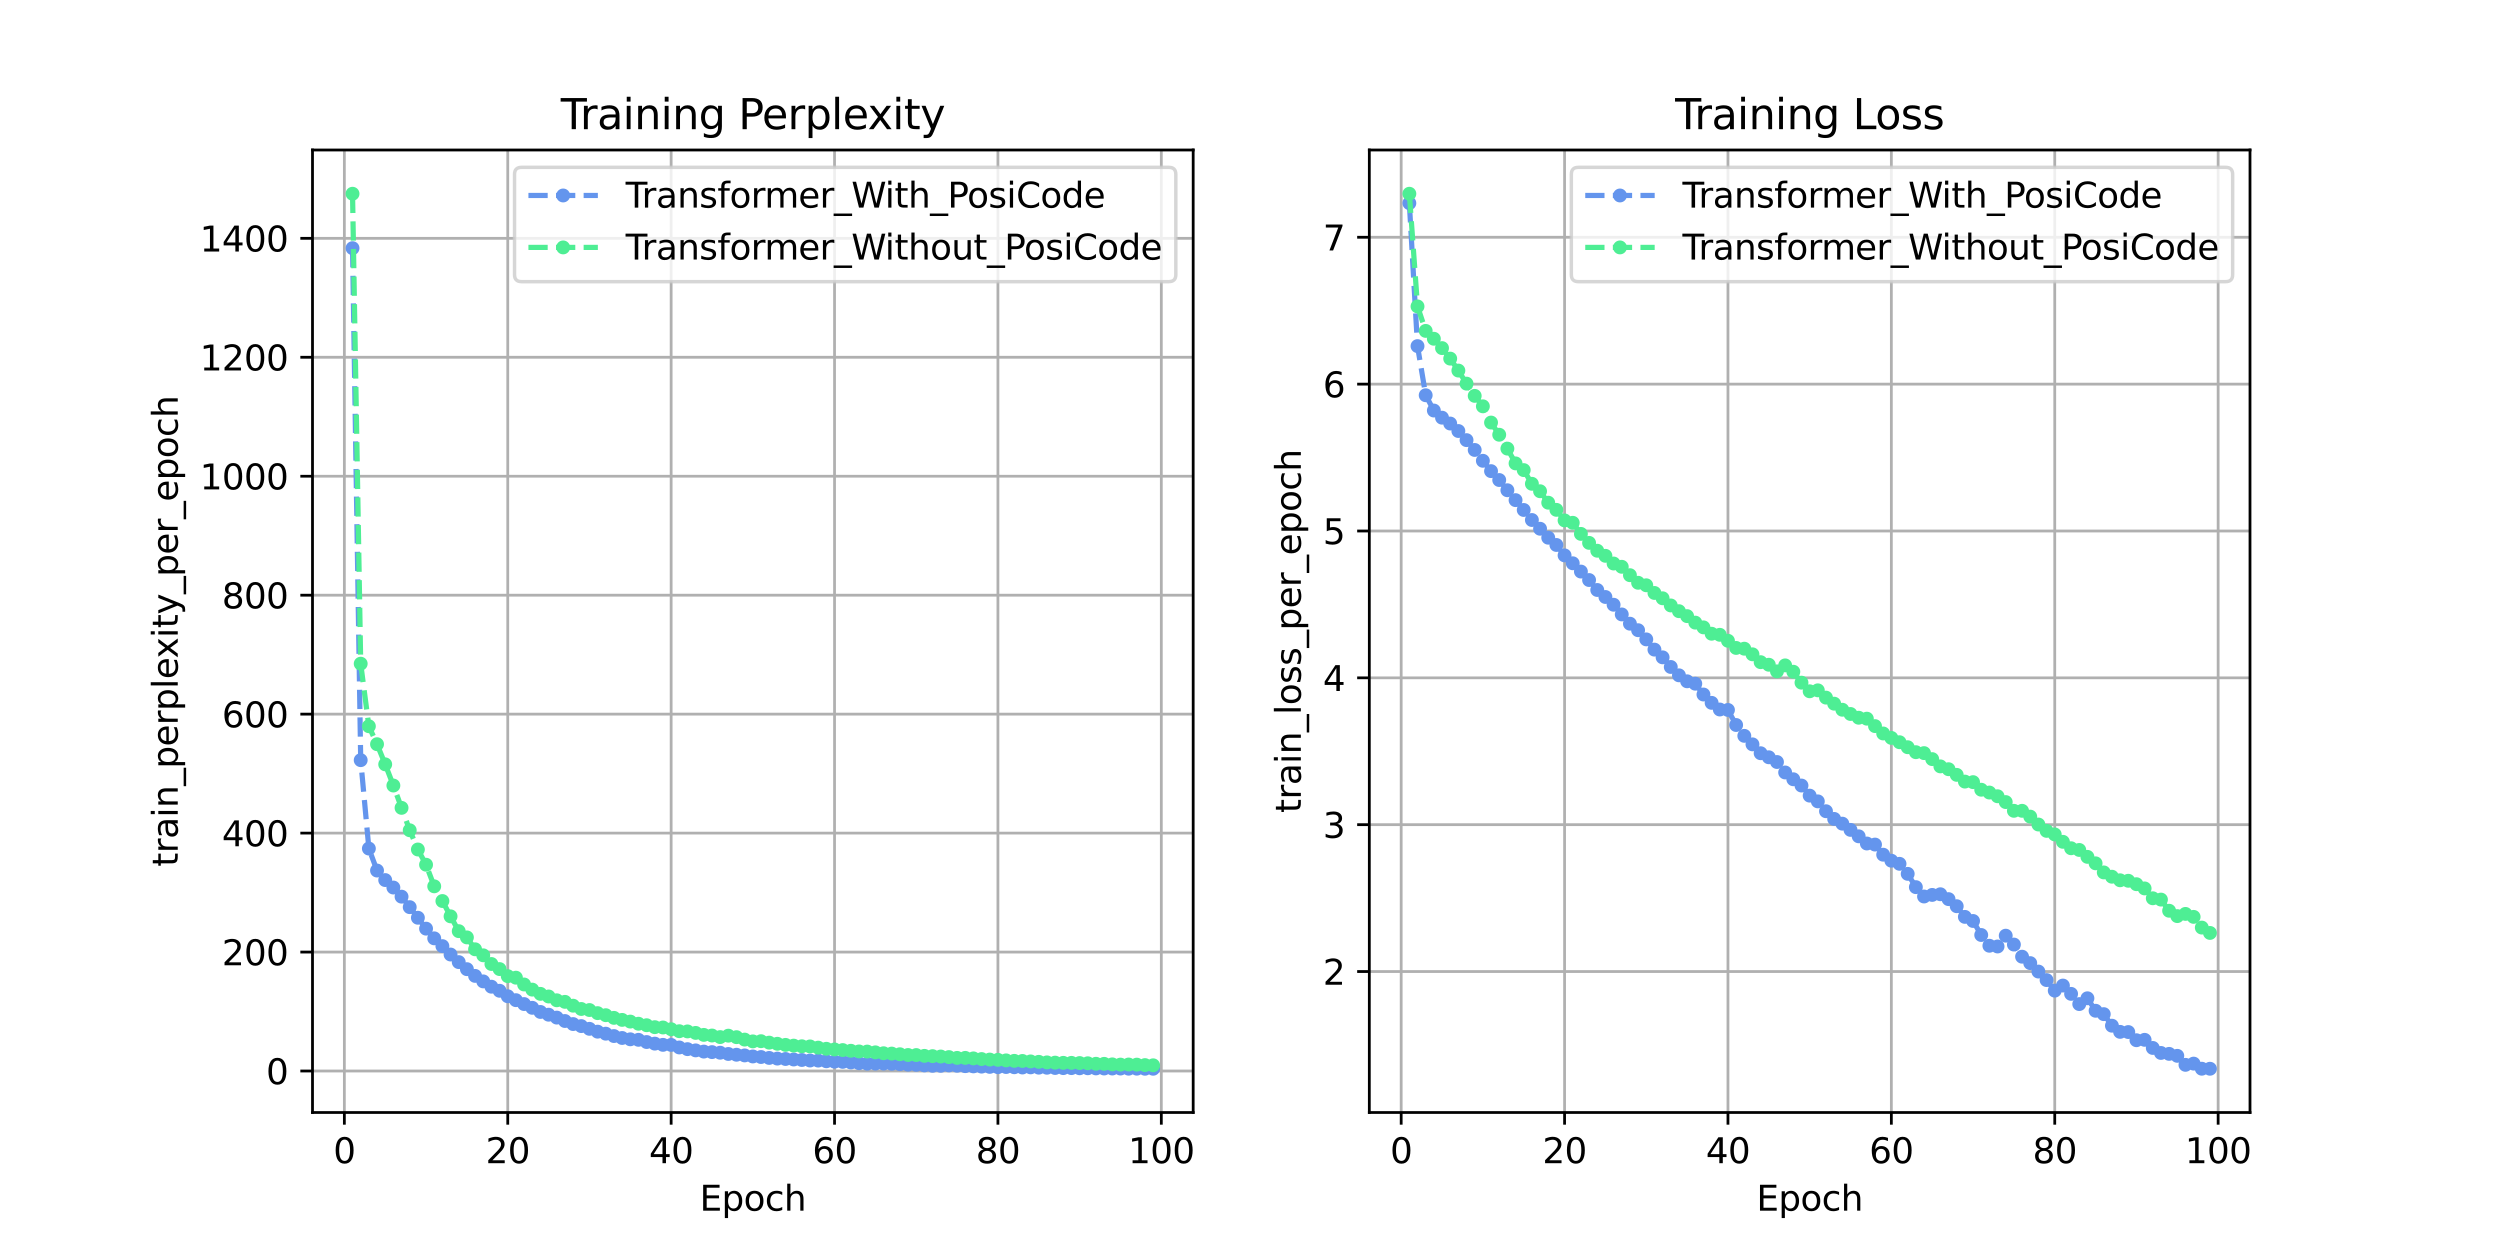 <?xml version="1.0" encoding="utf-8" standalone="no"?>
<!DOCTYPE svg PUBLIC "-//W3C//DTD SVG 1.1//EN"
  "http://www.w3.org/Graphics/SVG/1.1/DTD/svg11.dtd">
<svg xmlns:xlink="http://www.w3.org/1999/xlink" width="720pt" height="360pt" viewBox="0 0 720 360" xmlns="http://www.w3.org/2000/svg" version="1.1">
 <defs>
  <style type="text/css">*{stroke-linejoin: round; stroke-linecap: butt}</style>
 </defs>
 <g id="figure_1">
  <g id="patch_1">
   <path d="M 0 360 
L 720 360 
L 720 0 
L 0 0 
z
" style="fill: #ffffff"/>
  </g>
  <g id="axes_1">
   <g id="patch_2">
    <path d="M 90 320.4 
L 343.636 320.4 
L 343.636 43.2 
L 90 43.2 
z
" style="fill: #ffffff"/>
   </g>
   <g id="matplotlib.axis_1">
    <g id="xtick_1">
     <g id="line2d_1">
      <path d="M 99.176 320.4 
L 99.176 43.2 
" clip-path="url(#pd038b24c7c)" style="fill: none; stroke: #b0b0b0; stroke-width: 0.8; stroke-linecap: square"/>
     </g>
     <g id="line2d_2">
      <defs>
       <path id="mfa8cb80551" d="M 0 0 
L 0 3.5 
" style="stroke: #000000; stroke-width: 0.8"/>
      </defs>
      <g>
       <use xlink:href="#mfa8cb80551" x="99.176" y="320.4" style="stroke: #000000; stroke-width: 0.8"/>
      </g>
     </g>
     <g id="text_1">
      <!-- 0 -->
      <g transform="translate(95.995 334.998) scale(0.1 -0.1)">
       <defs>
        <path id="DejaVuSans-30" d="M 2034 4250 
Q 1547 4250 1301 3770 
Q 1056 3291 1056 2328 
Q 1056 1369 1301 889 
Q 1547 409 2034 409 
Q 2525 409 2770 889 
Q 3016 1369 3016 2328 
Q 3016 3291 2770 3770 
Q 2525 4250 2034 4250 
z
M 2034 4750 
Q 2819 4750 3233 4129 
Q 3647 3509 3647 2328 
Q 3647 1150 3233 529 
Q 2819 -91 2034 -91 
Q 1250 -91 836 529 
Q 422 1150 422 2328 
Q 422 3509 836 4129 
Q 1250 4750 2034 4750 
z
" transform="scale(0.016)"/>
       </defs>
       <use xlink:href="#DejaVuSans-30"/>
      </g>
     </g>
    </g>
    <g id="xtick_2">
     <g id="line2d_3">
      <path d="M 146.233 320.4 
L 146.233 43.2 
" clip-path="url(#pd038b24c7c)" style="fill: none; stroke: #b0b0b0; stroke-width: 0.8; stroke-linecap: square"/>
     </g>
     <g id="line2d_4">
      <g>
       <use xlink:href="#mfa8cb80551" x="146.233" y="320.4" style="stroke: #000000; stroke-width: 0.8"/>
      </g>
     </g>
     <g id="text_2">
      <!-- 20 -->
      <g transform="translate(139.87 334.998) scale(0.1 -0.1)">
       <defs>
        <path id="DejaVuSans-32" d="M 1228 531 
L 3431 531 
L 3431 0 
L 469 0 
L 469 531 
Q 828 903 1448 1529 
Q 2069 2156 2228 2338 
Q 2531 2678 2651 2914 
Q 2772 3150 2772 3378 
Q 2772 3750 2511 3984 
Q 2250 4219 1831 4219 
Q 1534 4219 1204 4116 
Q 875 4013 500 3803 
L 500 4441 
Q 881 4594 1212 4672 
Q 1544 4750 1819 4750 
Q 2544 4750 2975 4387 
Q 3406 4025 3406 3419 
Q 3406 3131 3298 2873 
Q 3191 2616 2906 2266 
Q 2828 2175 2409 1742 
Q 1991 1309 1228 531 
z
" transform="scale(0.016)"/>
       </defs>
       <use xlink:href="#DejaVuSans-32"/>
       <use xlink:href="#DejaVuSans-30" x="63.623"/>
      </g>
     </g>
    </g>
    <g id="xtick_3">
     <g id="line2d_5">
      <path d="M 193.29 320.4 
L 193.29 43.2 
" clip-path="url(#pd038b24c7c)" style="fill: none; stroke: #b0b0b0; stroke-width: 0.8; stroke-linecap: square"/>
     </g>
     <g id="line2d_6">
      <g>
       <use xlink:href="#mfa8cb80551" x="193.29" y="320.4" style="stroke: #000000; stroke-width: 0.8"/>
      </g>
     </g>
     <g id="text_3">
      <!-- 40 -->
      <g transform="translate(186.927 334.998) scale(0.1 -0.1)">
       <defs>
        <path id="DejaVuSans-34" d="M 2419 4116 
L 825 1625 
L 2419 1625 
L 2419 4116 
z
M 2253 4666 
L 3047 4666 
L 3047 1625 
L 3713 1625 
L 3713 1100 
L 3047 1100 
L 3047 0 
L 2419 0 
L 2419 1100 
L 313 1100 
L 313 1709 
L 2253 4666 
z
" transform="scale(0.016)"/>
       </defs>
       <use xlink:href="#DejaVuSans-34"/>
       <use xlink:href="#DejaVuSans-30" x="63.623"/>
      </g>
     </g>
    </g>
    <g id="xtick_4">
     <g id="line2d_7">
      <path d="M 240.347 320.4 
L 240.347 43.2 
" clip-path="url(#pd038b24c7c)" style="fill: none; stroke: #b0b0b0; stroke-width: 0.8; stroke-linecap: square"/>
     </g>
     <g id="line2d_8">
      <g>
       <use xlink:href="#mfa8cb80551" x="240.347" y="320.4" style="stroke: #000000; stroke-width: 0.8"/>
      </g>
     </g>
     <g id="text_4">
      <!-- 60 -->
      <g transform="translate(233.984 334.998) scale(0.1 -0.1)">
       <defs>
        <path id="DejaVuSans-36" d="M 2113 2584 
Q 1688 2584 1439 2293 
Q 1191 2003 1191 1497 
Q 1191 994 1439 701 
Q 1688 409 2113 409 
Q 2538 409 2786 701 
Q 3034 994 3034 1497 
Q 3034 2003 2786 2293 
Q 2538 2584 2113 2584 
z
M 3366 4563 
L 3366 3988 
Q 3128 4100 2886 4159 
Q 2644 4219 2406 4219 
Q 1781 4219 1451 3797 
Q 1122 3375 1075 2522 
Q 1259 2794 1537 2939 
Q 1816 3084 2150 3084 
Q 2853 3084 3261 2657 
Q 3669 2231 3669 1497 
Q 3669 778 3244 343 
Q 2819 -91 2113 -91 
Q 1303 -91 875 529 
Q 447 1150 447 2328 
Q 447 3434 972 4092 
Q 1497 4750 2381 4750 
Q 2619 4750 2861 4703 
Q 3103 4656 3366 4563 
z
" transform="scale(0.016)"/>
       </defs>
       <use xlink:href="#DejaVuSans-36"/>
       <use xlink:href="#DejaVuSans-30" x="63.623"/>
      </g>
     </g>
    </g>
    <g id="xtick_5">
     <g id="line2d_9">
      <path d="M 287.403 320.4 
L 287.403 43.2 
" clip-path="url(#pd038b24c7c)" style="fill: none; stroke: #b0b0b0; stroke-width: 0.8; stroke-linecap: square"/>
     </g>
     <g id="line2d_10">
      <g>
       <use xlink:href="#mfa8cb80551" x="287.403" y="320.4" style="stroke: #000000; stroke-width: 0.8"/>
      </g>
     </g>
     <g id="text_5">
      <!-- 80 -->
      <g transform="translate(281.041 334.998) scale(0.1 -0.1)">
       <defs>
        <path id="DejaVuSans-38" d="M 2034 2216 
Q 1584 2216 1326 1975 
Q 1069 1734 1069 1313 
Q 1069 891 1326 650 
Q 1584 409 2034 409 
Q 2484 409 2743 651 
Q 3003 894 3003 1313 
Q 3003 1734 2745 1975 
Q 2488 2216 2034 2216 
z
M 1403 2484 
Q 997 2584 770 2862 
Q 544 3141 544 3541 
Q 544 4100 942 4425 
Q 1341 4750 2034 4750 
Q 2731 4750 3128 4425 
Q 3525 4100 3525 3541 
Q 3525 3141 3298 2862 
Q 3072 2584 2669 2484 
Q 3125 2378 3379 2068 
Q 3634 1759 3634 1313 
Q 3634 634 3220 271 
Q 2806 -91 2034 -91 
Q 1263 -91 848 271 
Q 434 634 434 1313 
Q 434 1759 690 2068 
Q 947 2378 1403 2484 
z
M 1172 3481 
Q 1172 3119 1398 2916 
Q 1625 2713 2034 2713 
Q 2441 2713 2670 2916 
Q 2900 3119 2900 3481 
Q 2900 3844 2670 4047 
Q 2441 4250 2034 4250 
Q 1625 4250 1398 4047 
Q 1172 3844 1172 3481 
z
" transform="scale(0.016)"/>
       </defs>
       <use xlink:href="#DejaVuSans-38"/>
       <use xlink:href="#DejaVuSans-30" x="63.623"/>
      </g>
     </g>
    </g>
    <g id="xtick_6">
     <g id="line2d_11">
      <path d="M 334.46 320.4 
L 334.46 43.2 
" clip-path="url(#pd038b24c7c)" style="fill: none; stroke: #b0b0b0; stroke-width: 0.8; stroke-linecap: square"/>
     </g>
     <g id="line2d_12">
      <g>
       <use xlink:href="#mfa8cb80551" x="334.46" y="320.4" style="stroke: #000000; stroke-width: 0.8"/>
      </g>
     </g>
     <g id="text_6">
      <!-- 100 -->
      <g transform="translate(324.917 334.998) scale(0.1 -0.1)">
       <defs>
        <path id="DejaVuSans-31" d="M 794 531 
L 1825 531 
L 1825 4091 
L 703 3866 
L 703 4441 
L 1819 4666 
L 2450 4666 
L 2450 531 
L 3481 531 
L 3481 0 
L 794 0 
L 794 531 
z
" transform="scale(0.016)"/>
       </defs>
       <use xlink:href="#DejaVuSans-31"/>
       <use xlink:href="#DejaVuSans-30" x="63.623"/>
       <use xlink:href="#DejaVuSans-30" x="127.246"/>
      </g>
     </g>
    </g>
    <g id="text_7">
     <!-- Epoch -->
     <g transform="translate(201.507 348.677) scale(0.1 -0.1)">
      <defs>
       <path id="DejaVuSans-45" d="M 628 4666 
L 3578 4666 
L 3578 4134 
L 1259 4134 
L 1259 2753 
L 3481 2753 
L 3481 2222 
L 1259 2222 
L 1259 531 
L 3634 531 
L 3634 0 
L 628 0 
L 628 4666 
z
" transform="scale(0.016)"/>
       <path id="DejaVuSans-70" d="M 1159 525 
L 1159 -1331 
L 581 -1331 
L 581 3500 
L 1159 3500 
L 1159 2969 
Q 1341 3281 1617 3432 
Q 1894 3584 2278 3584 
Q 2916 3584 3314 3078 
Q 3713 2572 3713 1747 
Q 3713 922 3314 415 
Q 2916 -91 2278 -91 
Q 1894 -91 1617 61 
Q 1341 213 1159 525 
z
M 3116 1747 
Q 3116 2381 2855 2742 
Q 2594 3103 2138 3103 
Q 1681 3103 1420 2742 
Q 1159 2381 1159 1747 
Q 1159 1113 1420 752 
Q 1681 391 2138 391 
Q 2594 391 2855 752 
Q 3116 1113 3116 1747 
z
" transform="scale(0.016)"/>
       <path id="DejaVuSans-6f" d="M 1959 3097 
Q 1497 3097 1228 2736 
Q 959 2375 959 1747 
Q 959 1119 1226 758 
Q 1494 397 1959 397 
Q 2419 397 2687 759 
Q 2956 1122 2956 1747 
Q 2956 2369 2687 2733 
Q 2419 3097 1959 3097 
z
M 1959 3584 
Q 2709 3584 3137 3096 
Q 3566 2609 3566 1747 
Q 3566 888 3137 398 
Q 2709 -91 1959 -91 
Q 1206 -91 779 398 
Q 353 888 353 1747 
Q 353 2609 779 3096 
Q 1206 3584 1959 3584 
z
" transform="scale(0.016)"/>
       <path id="DejaVuSans-63" d="M 3122 3366 
L 3122 2828 
Q 2878 2963 2633 3030 
Q 2388 3097 2138 3097 
Q 1578 3097 1268 2742 
Q 959 2388 959 1747 
Q 959 1106 1268 751 
Q 1578 397 2138 397 
Q 2388 397 2633 464 
Q 2878 531 3122 666 
L 3122 134 
Q 2881 22 2623 -34 
Q 2366 -91 2075 -91 
Q 1284 -91 818 406 
Q 353 903 353 1747 
Q 353 2603 823 3093 
Q 1294 3584 2113 3584 
Q 2378 3584 2631 3529 
Q 2884 3475 3122 3366 
z
" transform="scale(0.016)"/>
       <path id="DejaVuSans-68" d="M 3513 2113 
L 3513 0 
L 2938 0 
L 2938 2094 
Q 2938 2591 2744 2837 
Q 2550 3084 2163 3084 
Q 1697 3084 1428 2787 
Q 1159 2491 1159 1978 
L 1159 0 
L 581 0 
L 581 4863 
L 1159 4863 
L 1159 2956 
Q 1366 3272 1645 3428 
Q 1925 3584 2291 3584 
Q 2894 3584 3203 3211 
Q 3513 2838 3513 2113 
z
" transform="scale(0.016)"/>
      </defs>
      <use xlink:href="#DejaVuSans-45"/>
      <use xlink:href="#DejaVuSans-70" x="63.184"/>
      <use xlink:href="#DejaVuSans-6f" x="126.66"/>
      <use xlink:href="#DejaVuSans-63" x="187.842"/>
      <use xlink:href="#DejaVuSans-68" x="242.822"/>
     </g>
    </g>
   </g>
   <g id="matplotlib.axis_2">
    <g id="ytick_1">
     <g id="line2d_13">
      <path d="M 90 308.453 
L 343.636 308.453 
" clip-path="url(#pd038b24c7c)" style="fill: none; stroke: #b0b0b0; stroke-width: 0.8; stroke-linecap: square"/>
     </g>
     <g id="line2d_14">
      <defs>
       <path id="m3f50f04685" d="M 0 0 
L -3.5 0 
" style="stroke: #000000; stroke-width: 0.8"/>
      </defs>
      <g>
       <use xlink:href="#m3f50f04685" x="90" y="308.453" style="stroke: #000000; stroke-width: 0.8"/>
      </g>
     </g>
     <g id="text_8">
      <!-- 0 -->
      <g transform="translate(76.638 312.252) scale(0.1 -0.1)">
       <use xlink:href="#DejaVuSans-30"/>
      </g>
     </g>
    </g>
    <g id="ytick_2">
     <g id="line2d_15">
      <path d="M 90 274.193 
L 343.636 274.193 
" clip-path="url(#pd038b24c7c)" style="fill: none; stroke: #b0b0b0; stroke-width: 0.8; stroke-linecap: square"/>
     </g>
     <g id="line2d_16">
      <g>
       <use xlink:href="#m3f50f04685" x="90" y="274.193" style="stroke: #000000; stroke-width: 0.8"/>
      </g>
     </g>
     <g id="text_9">
      <!-- 200 -->
      <g transform="translate(63.913 277.993) scale(0.1 -0.1)">
       <use xlink:href="#DejaVuSans-32"/>
       <use xlink:href="#DejaVuSans-30" x="63.623"/>
       <use xlink:href="#DejaVuSans-30" x="127.246"/>
      </g>
     </g>
    </g>
    <g id="ytick_3">
     <g id="line2d_17">
      <path d="M 90 239.934 
L 343.636 239.934 
" clip-path="url(#pd038b24c7c)" style="fill: none; stroke: #b0b0b0; stroke-width: 0.8; stroke-linecap: square"/>
     </g>
     <g id="line2d_18">
      <g>
       <use xlink:href="#m3f50f04685" x="90" y="239.934" style="stroke: #000000; stroke-width: 0.8"/>
      </g>
     </g>
     <g id="text_10">
      <!-- 400 -->
      <g transform="translate(63.913 243.733) scale(0.1 -0.1)">
       <use xlink:href="#DejaVuSans-34"/>
       <use xlink:href="#DejaVuSans-30" x="63.623"/>
       <use xlink:href="#DejaVuSans-30" x="127.246"/>
      </g>
     </g>
    </g>
    <g id="ytick_4">
     <g id="line2d_19">
      <path d="M 90 205.674 
L 343.636 205.674 
" clip-path="url(#pd038b24c7c)" style="fill: none; stroke: #b0b0b0; stroke-width: 0.8; stroke-linecap: square"/>
     </g>
     <g id="line2d_20">
      <g>
       <use xlink:href="#m3f50f04685" x="90" y="205.674" style="stroke: #000000; stroke-width: 0.8"/>
      </g>
     </g>
     <g id="text_11">
      <!-- 600 -->
      <g transform="translate(63.913 209.473) scale(0.1 -0.1)">
       <use xlink:href="#DejaVuSans-36"/>
       <use xlink:href="#DejaVuSans-30" x="63.623"/>
       <use xlink:href="#DejaVuSans-30" x="127.246"/>
      </g>
     </g>
    </g>
    <g id="ytick_5">
     <g id="line2d_21">
      <path d="M 90 171.415 
L 343.636 171.415 
" clip-path="url(#pd038b24c7c)" style="fill: none; stroke: #b0b0b0; stroke-width: 0.8; stroke-linecap: square"/>
     </g>
     <g id="line2d_22">
      <g>
       <use xlink:href="#m3f50f04685" x="90" y="171.415" style="stroke: #000000; stroke-width: 0.8"/>
      </g>
     </g>
     <g id="text_12">
      <!-- 800 -->
      <g transform="translate(63.913 175.214) scale(0.1 -0.1)">
       <use xlink:href="#DejaVuSans-38"/>
       <use xlink:href="#DejaVuSans-30" x="63.623"/>
       <use xlink:href="#DejaVuSans-30" x="127.246"/>
      </g>
     </g>
    </g>
    <g id="ytick_6">
     <g id="line2d_23">
      <path d="M 90 137.155 
L 343.636 137.155 
" clip-path="url(#pd038b24c7c)" style="fill: none; stroke: #b0b0b0; stroke-width: 0.8; stroke-linecap: square"/>
     </g>
     <g id="line2d_24">
      <g>
       <use xlink:href="#m3f50f04685" x="90" y="137.155" style="stroke: #000000; stroke-width: 0.8"/>
      </g>
     </g>
     <g id="text_13">
      <!-- 1000 -->
      <g transform="translate(57.55 140.954) scale(0.1 -0.1)">
       <use xlink:href="#DejaVuSans-31"/>
       <use xlink:href="#DejaVuSans-30" x="63.623"/>
       <use xlink:href="#DejaVuSans-30" x="127.246"/>
       <use xlink:href="#DejaVuSans-30" x="190.869"/>
      </g>
     </g>
    </g>
    <g id="ytick_7">
     <g id="line2d_25">
      <path d="M 90 102.895 
L 343.636 102.895 
" clip-path="url(#pd038b24c7c)" style="fill: none; stroke: #b0b0b0; stroke-width: 0.8; stroke-linecap: square"/>
     </g>
     <g id="line2d_26">
      <g>
       <use xlink:href="#m3f50f04685" x="90" y="102.895" style="stroke: #000000; stroke-width: 0.8"/>
      </g>
     </g>
     <g id="text_14">
      <!-- 1200 -->
      <g transform="translate(57.55 106.695) scale(0.1 -0.1)">
       <use xlink:href="#DejaVuSans-31"/>
       <use xlink:href="#DejaVuSans-32" x="63.623"/>
       <use xlink:href="#DejaVuSans-30" x="127.246"/>
       <use xlink:href="#DejaVuSans-30" x="190.869"/>
      </g>
     </g>
    </g>
    <g id="ytick_8">
     <g id="line2d_27">
      <path d="M 90 68.636 
L 343.636 68.636 
" clip-path="url(#pd038b24c7c)" style="fill: none; stroke: #b0b0b0; stroke-width: 0.8; stroke-linecap: square"/>
     </g>
     <g id="line2d_28">
      <g>
       <use xlink:href="#m3f50f04685" x="90" y="68.636" style="stroke: #000000; stroke-width: 0.8"/>
      </g>
     </g>
     <g id="text_15">
      <!-- 1400 -->
      <g transform="translate(57.55 72.435) scale(0.1 -0.1)">
       <use xlink:href="#DejaVuSans-31"/>
       <use xlink:href="#DejaVuSans-34" x="63.623"/>
       <use xlink:href="#DejaVuSans-30" x="127.246"/>
       <use xlink:href="#DejaVuSans-30" x="190.869"/>
      </g>
     </g>
    </g>
    <g id="text_16">
     <!-- train_perplexity_per_epoch -->
     <g transform="translate(51.192 249.598) rotate(-90) scale(0.1 -0.1)">
      <defs>
       <path id="DejaVuSans-74" d="M 1172 4494 
L 1172 3500 
L 2356 3500 
L 2356 3053 
L 1172 3053 
L 1172 1153 
Q 1172 725 1289 603 
Q 1406 481 1766 481 
L 2356 481 
L 2356 0 
L 1766 0 
Q 1100 0 847 248 
Q 594 497 594 1153 
L 594 3053 
L 172 3053 
L 172 3500 
L 594 3500 
L 594 4494 
L 1172 4494 
z
" transform="scale(0.016)"/>
       <path id="DejaVuSans-72" d="M 2631 2963 
Q 2534 3019 2420 3045 
Q 2306 3072 2169 3072 
Q 1681 3072 1420 2755 
Q 1159 2438 1159 1844 
L 1159 0 
L 581 0 
L 581 3500 
L 1159 3500 
L 1159 2956 
Q 1341 3275 1631 3429 
Q 1922 3584 2338 3584 
Q 2397 3584 2469 3576 
Q 2541 3569 2628 3553 
L 2631 2963 
z
" transform="scale(0.016)"/>
       <path id="DejaVuSans-61" d="M 2194 1759 
Q 1497 1759 1228 1600 
Q 959 1441 959 1056 
Q 959 750 1161 570 
Q 1363 391 1709 391 
Q 2188 391 2477 730 
Q 2766 1069 2766 1631 
L 2766 1759 
L 2194 1759 
z
M 3341 1997 
L 3341 0 
L 2766 0 
L 2766 531 
Q 2569 213 2275 61 
Q 1981 -91 1556 -91 
Q 1019 -91 701 211 
Q 384 513 384 1019 
Q 384 1609 779 1909 
Q 1175 2209 1959 2209 
L 2766 2209 
L 2766 2266 
Q 2766 2663 2505 2880 
Q 2244 3097 1772 3097 
Q 1472 3097 1187 3025 
Q 903 2953 641 2809 
L 641 3341 
Q 956 3463 1253 3523 
Q 1550 3584 1831 3584 
Q 2591 3584 2966 3190 
Q 3341 2797 3341 1997 
z
" transform="scale(0.016)"/>
       <path id="DejaVuSans-69" d="M 603 3500 
L 1178 3500 
L 1178 0 
L 603 0 
L 603 3500 
z
M 603 4863 
L 1178 4863 
L 1178 4134 
L 603 4134 
L 603 4863 
z
" transform="scale(0.016)"/>
       <path id="DejaVuSans-6e" d="M 3513 2113 
L 3513 0 
L 2938 0 
L 2938 2094 
Q 2938 2591 2744 2837 
Q 2550 3084 2163 3084 
Q 1697 3084 1428 2787 
Q 1159 2491 1159 1978 
L 1159 0 
L 581 0 
L 581 3500 
L 1159 3500 
L 1159 2956 
Q 1366 3272 1645 3428 
Q 1925 3584 2291 3584 
Q 2894 3584 3203 3211 
Q 3513 2838 3513 2113 
z
" transform="scale(0.016)"/>
       <path id="DejaVuSans-5f" d="M 3263 -1063 
L 3263 -1509 
L -63 -1509 
L -63 -1063 
L 3263 -1063 
z
" transform="scale(0.016)"/>
       <path id="DejaVuSans-65" d="M 3597 1894 
L 3597 1613 
L 953 1613 
Q 991 1019 1311 708 
Q 1631 397 2203 397 
Q 2534 397 2845 478 
Q 3156 559 3463 722 
L 3463 178 
Q 3153 47 2828 -22 
Q 2503 -91 2169 -91 
Q 1331 -91 842 396 
Q 353 884 353 1716 
Q 353 2575 817 3079 
Q 1281 3584 2069 3584 
Q 2775 3584 3186 3129 
Q 3597 2675 3597 1894 
z
M 3022 2063 
Q 3016 2534 2758 2815 
Q 2500 3097 2075 3097 
Q 1594 3097 1305 2825 
Q 1016 2553 972 2059 
L 3022 2063 
z
" transform="scale(0.016)"/>
       <path id="DejaVuSans-6c" d="M 603 4863 
L 1178 4863 
L 1178 0 
L 603 0 
L 603 4863 
z
" transform="scale(0.016)"/>
       <path id="DejaVuSans-78" d="M 3513 3500 
L 2247 1797 
L 3578 0 
L 2900 0 
L 1881 1375 
L 863 0 
L 184 0 
L 1544 1831 
L 300 3500 
L 978 3500 
L 1906 2253 
L 2834 3500 
L 3513 3500 
z
" transform="scale(0.016)"/>
       <path id="DejaVuSans-79" d="M 2059 -325 
Q 1816 -950 1584 -1140 
Q 1353 -1331 966 -1331 
L 506 -1331 
L 506 -850 
L 844 -850 
Q 1081 -850 1212 -737 
Q 1344 -625 1503 -206 
L 1606 56 
L 191 3500 
L 800 3500 
L 1894 763 
L 2988 3500 
L 3597 3500 
L 2059 -325 
z
" transform="scale(0.016)"/>
      </defs>
      <use xlink:href="#DejaVuSans-74"/>
      <use xlink:href="#DejaVuSans-72" x="39.209"/>
      <use xlink:href="#DejaVuSans-61" x="80.322"/>
      <use xlink:href="#DejaVuSans-69" x="141.602"/>
      <use xlink:href="#DejaVuSans-6e" x="169.385"/>
      <use xlink:href="#DejaVuSans-5f" x="232.764"/>
      <use xlink:href="#DejaVuSans-70" x="282.764"/>
      <use xlink:href="#DejaVuSans-65" x="346.24"/>
      <use xlink:href="#DejaVuSans-72" x="407.764"/>
      <use xlink:href="#DejaVuSans-70" x="448.877"/>
      <use xlink:href="#DejaVuSans-6c" x="512.354"/>
      <use xlink:href="#DejaVuSans-65" x="540.137"/>
      <use xlink:href="#DejaVuSans-78" x="599.91"/>
      <use xlink:href="#DejaVuSans-69" x="659.09"/>
      <use xlink:href="#DejaVuSans-74" x="686.873"/>
      <use xlink:href="#DejaVuSans-79" x="726.082"/>
      <use xlink:href="#DejaVuSans-5f" x="785.262"/>
      <use xlink:href="#DejaVuSans-70" x="835.262"/>
      <use xlink:href="#DejaVuSans-65" x="898.738"/>
      <use xlink:href="#DejaVuSans-72" x="960.262"/>
      <use xlink:href="#DejaVuSans-5f" x="1001.375"/>
      <use xlink:href="#DejaVuSans-65" x="1051.375"/>
      <use xlink:href="#DejaVuSans-70" x="1112.898"/>
      <use xlink:href="#DejaVuSans-6f" x="1176.375"/>
      <use xlink:href="#DejaVuSans-63" x="1237.557"/>
      <use xlink:href="#DejaVuSans-68" x="1292.537"/>
     </g>
    </g>
   </g>
   <g id="line2d_29">
    <path d="M 101.529 71.474 
L 103.882 218.927 
L 106.235 244.386 
L 108.587 250.718 
L 110.94 253.46 
L 113.293 255.611 
L 115.646 258.238 
L 117.999 261.258 
L 120.352 264.311 
L 122.705 267.45 
L 125.057 270.241 
L 127.41 272.484 
L 129.763 274.904 
L 132.116 277.087 
L 134.469 279.119 
L 136.822 281.057 
L 139.174 282.641 
L 141.527 284.169 
L 143.88 285.341 
L 146.233 286.923 
L 148.586 288.049 
L 150.939 289.169 
L 153.291 290.249 
L 155.644 291.443 
L 157.997 292.234 
L 160.35 293.068 
L 162.703 294.051 
L 165.056 294.93 
L 167.409 295.517 
L 169.761 296.302 
L 172.114 297.119 
L 174.467 297.7 
L 176.82 298.382 
L 179.173 298.939 
L 181.526 299.318 
L 183.878 299.467 
L 186.231 300.105 
L 188.584 300.565 
L 190.937 300.915 
L 193.29 300.938 
L 195.643 301.67 
L 197.995 302.153 
L 200.348 302.508 
L 202.701 302.856 
L 205.054 303.008 
L 207.407 303.181 
L 209.76 303.543 
L 212.112 303.765 
L 214.465 303.961 
L 216.818 304.26 
L 219.171 304.42 
L 221.524 304.682 
L 223.877 304.874 
L 226.23 304.988 
L 228.582 305.132 
L 230.935 305.274 
L 233.288 305.426 
L 235.641 305.448 
L 237.994 305.648 
L 240.347 305.761 
L 242.699 305.817 
L 245.052 305.991 
L 247.405 306.204 
L 249.758 306.343 
L 252.111 306.32 
L 254.464 306.31 
L 256.816 306.38 
L 259.169 306.478 
L 261.522 306.616 
L 263.875 306.667 
L 266.228 306.83 
L 268.581 306.944 
L 270.934 306.952 
L 273.286 306.837 
L 275.639 306.932 
L 277.992 307.053 
L 280.345 307.112 
L 282.698 307.187 
L 285.051 307.259 
L 287.403 307.342 
L 289.756 307.302 
L 292.109 307.366 
L 294.462 307.439 
L 296.815 307.398 
L 299.168 307.484 
L 301.52 307.506 
L 303.873 307.578 
L 306.226 307.614 
L 308.579 307.615 
L 310.932 307.66 
L 313.285 307.658 
L 315.638 307.701 
L 317.99 307.726 
L 320.343 307.73 
L 322.696 307.74 
L 325.049 307.782 
L 327.402 307.777 
L 329.755 307.8 
L 332.107 307.8 
" clip-path="url(#pd038b24c7c)" style="fill: none; stroke-dasharray: 5.55,2.4; stroke-dashoffset: 0; stroke: #6495ed; stroke-width: 1.5"/>
    <defs>
     <path id="m39121a8a40" d="M 0 1.5 
C 0.398 1.5 0.779 1.342 1.061 1.061 
C 1.342 0.779 1.5 0.398 1.5 0 
C 1.5 -0.398 1.342 -0.779 1.061 -1.061 
C 0.779 -1.342 0.398 -1.5 0 -1.5 
C -0.398 -1.5 -0.779 -1.342 -1.061 -1.061 
C -1.342 -0.779 -1.5 -0.398 -1.5 0 
C -1.5 0.398 -1.342 0.779 -1.061 1.061 
C -0.779 1.342 -0.398 1.5 0 1.5 
z
" style="stroke: #6495ed"/>
    </defs>
    <g clip-path="url(#pd038b24c7c)">
     <use xlink:href="#m39121a8a40" x="101.529" y="71.474" style="fill: #6495ed; stroke: #6495ed"/>
     <use xlink:href="#m39121a8a40" x="103.882" y="218.927" style="fill: #6495ed; stroke: #6495ed"/>
     <use xlink:href="#m39121a8a40" x="106.235" y="244.386" style="fill: #6495ed; stroke: #6495ed"/>
     <use xlink:href="#m39121a8a40" x="108.587" y="250.718" style="fill: #6495ed; stroke: #6495ed"/>
     <use xlink:href="#m39121a8a40" x="110.94" y="253.46" style="fill: #6495ed; stroke: #6495ed"/>
     <use xlink:href="#m39121a8a40" x="113.293" y="255.611" style="fill: #6495ed; stroke: #6495ed"/>
     <use xlink:href="#m39121a8a40" x="115.646" y="258.238" style="fill: #6495ed; stroke: #6495ed"/>
     <use xlink:href="#m39121a8a40" x="117.999" y="261.258" style="fill: #6495ed; stroke: #6495ed"/>
     <use xlink:href="#m39121a8a40" x="120.352" y="264.311" style="fill: #6495ed; stroke: #6495ed"/>
     <use xlink:href="#m39121a8a40" x="122.705" y="267.45" style="fill: #6495ed; stroke: #6495ed"/>
     <use xlink:href="#m39121a8a40" x="125.057" y="270.241" style="fill: #6495ed; stroke: #6495ed"/>
     <use xlink:href="#m39121a8a40" x="127.41" y="272.484" style="fill: #6495ed; stroke: #6495ed"/>
     <use xlink:href="#m39121a8a40" x="129.763" y="274.904" style="fill: #6495ed; stroke: #6495ed"/>
     <use xlink:href="#m39121a8a40" x="132.116" y="277.087" style="fill: #6495ed; stroke: #6495ed"/>
     <use xlink:href="#m39121a8a40" x="134.469" y="279.119" style="fill: #6495ed; stroke: #6495ed"/>
     <use xlink:href="#m39121a8a40" x="136.822" y="281.057" style="fill: #6495ed; stroke: #6495ed"/>
     <use xlink:href="#m39121a8a40" x="139.174" y="282.641" style="fill: #6495ed; stroke: #6495ed"/>
     <use xlink:href="#m39121a8a40" x="141.527" y="284.169" style="fill: #6495ed; stroke: #6495ed"/>
     <use xlink:href="#m39121a8a40" x="143.88" y="285.341" style="fill: #6495ed; stroke: #6495ed"/>
     <use xlink:href="#m39121a8a40" x="146.233" y="286.923" style="fill: #6495ed; stroke: #6495ed"/>
     <use xlink:href="#m39121a8a40" x="148.586" y="288.049" style="fill: #6495ed; stroke: #6495ed"/>
     <use xlink:href="#m39121a8a40" x="150.939" y="289.169" style="fill: #6495ed; stroke: #6495ed"/>
     <use xlink:href="#m39121a8a40" x="153.291" y="290.249" style="fill: #6495ed; stroke: #6495ed"/>
     <use xlink:href="#m39121a8a40" x="155.644" y="291.443" style="fill: #6495ed; stroke: #6495ed"/>
     <use xlink:href="#m39121a8a40" x="157.997" y="292.234" style="fill: #6495ed; stroke: #6495ed"/>
     <use xlink:href="#m39121a8a40" x="160.35" y="293.068" style="fill: #6495ed; stroke: #6495ed"/>
     <use xlink:href="#m39121a8a40" x="162.703" y="294.051" style="fill: #6495ed; stroke: #6495ed"/>
     <use xlink:href="#m39121a8a40" x="165.056" y="294.93" style="fill: #6495ed; stroke: #6495ed"/>
     <use xlink:href="#m39121a8a40" x="167.409" y="295.517" style="fill: #6495ed; stroke: #6495ed"/>
     <use xlink:href="#m39121a8a40" x="169.761" y="296.302" style="fill: #6495ed; stroke: #6495ed"/>
     <use xlink:href="#m39121a8a40" x="172.114" y="297.119" style="fill: #6495ed; stroke: #6495ed"/>
     <use xlink:href="#m39121a8a40" x="174.467" y="297.7" style="fill: #6495ed; stroke: #6495ed"/>
     <use xlink:href="#m39121a8a40" x="176.82" y="298.382" style="fill: #6495ed; stroke: #6495ed"/>
     <use xlink:href="#m39121a8a40" x="179.173" y="298.939" style="fill: #6495ed; stroke: #6495ed"/>
     <use xlink:href="#m39121a8a40" x="181.526" y="299.318" style="fill: #6495ed; stroke: #6495ed"/>
     <use xlink:href="#m39121a8a40" x="183.878" y="299.467" style="fill: #6495ed; stroke: #6495ed"/>
     <use xlink:href="#m39121a8a40" x="186.231" y="300.105" style="fill: #6495ed; stroke: #6495ed"/>
     <use xlink:href="#m39121a8a40" x="188.584" y="300.565" style="fill: #6495ed; stroke: #6495ed"/>
     <use xlink:href="#m39121a8a40" x="190.937" y="300.915" style="fill: #6495ed; stroke: #6495ed"/>
     <use xlink:href="#m39121a8a40" x="193.29" y="300.938" style="fill: #6495ed; stroke: #6495ed"/>
     <use xlink:href="#m39121a8a40" x="195.643" y="301.67" style="fill: #6495ed; stroke: #6495ed"/>
     <use xlink:href="#m39121a8a40" x="197.995" y="302.153" style="fill: #6495ed; stroke: #6495ed"/>
     <use xlink:href="#m39121a8a40" x="200.348" y="302.508" style="fill: #6495ed; stroke: #6495ed"/>
     <use xlink:href="#m39121a8a40" x="202.701" y="302.856" style="fill: #6495ed; stroke: #6495ed"/>
     <use xlink:href="#m39121a8a40" x="205.054" y="303.008" style="fill: #6495ed; stroke: #6495ed"/>
     <use xlink:href="#m39121a8a40" x="207.407" y="303.181" style="fill: #6495ed; stroke: #6495ed"/>
     <use xlink:href="#m39121a8a40" x="209.76" y="303.543" style="fill: #6495ed; stroke: #6495ed"/>
     <use xlink:href="#m39121a8a40" x="212.112" y="303.765" style="fill: #6495ed; stroke: #6495ed"/>
     <use xlink:href="#m39121a8a40" x="214.465" y="303.961" style="fill: #6495ed; stroke: #6495ed"/>
     <use xlink:href="#m39121a8a40" x="216.818" y="304.26" style="fill: #6495ed; stroke: #6495ed"/>
     <use xlink:href="#m39121a8a40" x="219.171" y="304.42" style="fill: #6495ed; stroke: #6495ed"/>
     <use xlink:href="#m39121a8a40" x="221.524" y="304.682" style="fill: #6495ed; stroke: #6495ed"/>
     <use xlink:href="#m39121a8a40" x="223.877" y="304.874" style="fill: #6495ed; stroke: #6495ed"/>
     <use xlink:href="#m39121a8a40" x="226.23" y="304.988" style="fill: #6495ed; stroke: #6495ed"/>
     <use xlink:href="#m39121a8a40" x="228.582" y="305.132" style="fill: #6495ed; stroke: #6495ed"/>
     <use xlink:href="#m39121a8a40" x="230.935" y="305.274" style="fill: #6495ed; stroke: #6495ed"/>
     <use xlink:href="#m39121a8a40" x="233.288" y="305.426" style="fill: #6495ed; stroke: #6495ed"/>
     <use xlink:href="#m39121a8a40" x="235.641" y="305.448" style="fill: #6495ed; stroke: #6495ed"/>
     <use xlink:href="#m39121a8a40" x="237.994" y="305.648" style="fill: #6495ed; stroke: #6495ed"/>
     <use xlink:href="#m39121a8a40" x="240.347" y="305.761" style="fill: #6495ed; stroke: #6495ed"/>
     <use xlink:href="#m39121a8a40" x="242.699" y="305.817" style="fill: #6495ed; stroke: #6495ed"/>
     <use xlink:href="#m39121a8a40" x="245.052" y="305.991" style="fill: #6495ed; stroke: #6495ed"/>
     <use xlink:href="#m39121a8a40" x="247.405" y="306.204" style="fill: #6495ed; stroke: #6495ed"/>
     <use xlink:href="#m39121a8a40" x="249.758" y="306.343" style="fill: #6495ed; stroke: #6495ed"/>
     <use xlink:href="#m39121a8a40" x="252.111" y="306.32" style="fill: #6495ed; stroke: #6495ed"/>
     <use xlink:href="#m39121a8a40" x="254.464" y="306.31" style="fill: #6495ed; stroke: #6495ed"/>
     <use xlink:href="#m39121a8a40" x="256.816" y="306.38" style="fill: #6495ed; stroke: #6495ed"/>
     <use xlink:href="#m39121a8a40" x="259.169" y="306.478" style="fill: #6495ed; stroke: #6495ed"/>
     <use xlink:href="#m39121a8a40" x="261.522" y="306.616" style="fill: #6495ed; stroke: #6495ed"/>
     <use xlink:href="#m39121a8a40" x="263.875" y="306.667" style="fill: #6495ed; stroke: #6495ed"/>
     <use xlink:href="#m39121a8a40" x="266.228" y="306.83" style="fill: #6495ed; stroke: #6495ed"/>
     <use xlink:href="#m39121a8a40" x="268.581" y="306.944" style="fill: #6495ed; stroke: #6495ed"/>
     <use xlink:href="#m39121a8a40" x="270.934" y="306.952" style="fill: #6495ed; stroke: #6495ed"/>
     <use xlink:href="#m39121a8a40" x="273.286" y="306.837" style="fill: #6495ed; stroke: #6495ed"/>
     <use xlink:href="#m39121a8a40" x="275.639" y="306.932" style="fill: #6495ed; stroke: #6495ed"/>
     <use xlink:href="#m39121a8a40" x="277.992" y="307.053" style="fill: #6495ed; stroke: #6495ed"/>
     <use xlink:href="#m39121a8a40" x="280.345" y="307.112" style="fill: #6495ed; stroke: #6495ed"/>
     <use xlink:href="#m39121a8a40" x="282.698" y="307.187" style="fill: #6495ed; stroke: #6495ed"/>
     <use xlink:href="#m39121a8a40" x="285.051" y="307.259" style="fill: #6495ed; stroke: #6495ed"/>
     <use xlink:href="#m39121a8a40" x="287.403" y="307.342" style="fill: #6495ed; stroke: #6495ed"/>
     <use xlink:href="#m39121a8a40" x="289.756" y="307.302" style="fill: #6495ed; stroke: #6495ed"/>
     <use xlink:href="#m39121a8a40" x="292.109" y="307.366" style="fill: #6495ed; stroke: #6495ed"/>
     <use xlink:href="#m39121a8a40" x="294.462" y="307.439" style="fill: #6495ed; stroke: #6495ed"/>
     <use xlink:href="#m39121a8a40" x="296.815" y="307.398" style="fill: #6495ed; stroke: #6495ed"/>
     <use xlink:href="#m39121a8a40" x="299.168" y="307.484" style="fill: #6495ed; stroke: #6495ed"/>
     <use xlink:href="#m39121a8a40" x="301.52" y="307.506" style="fill: #6495ed; stroke: #6495ed"/>
     <use xlink:href="#m39121a8a40" x="303.873" y="307.578" style="fill: #6495ed; stroke: #6495ed"/>
     <use xlink:href="#m39121a8a40" x="306.226" y="307.614" style="fill: #6495ed; stroke: #6495ed"/>
     <use xlink:href="#m39121a8a40" x="308.579" y="307.615" style="fill: #6495ed; stroke: #6495ed"/>
     <use xlink:href="#m39121a8a40" x="310.932" y="307.66" style="fill: #6495ed; stroke: #6495ed"/>
     <use xlink:href="#m39121a8a40" x="313.285" y="307.658" style="fill: #6495ed; stroke: #6495ed"/>
     <use xlink:href="#m39121a8a40" x="315.638" y="307.701" style="fill: #6495ed; stroke: #6495ed"/>
     <use xlink:href="#m39121a8a40" x="317.99" y="307.726" style="fill: #6495ed; stroke: #6495ed"/>
     <use xlink:href="#m39121a8a40" x="320.343" y="307.73" style="fill: #6495ed; stroke: #6495ed"/>
     <use xlink:href="#m39121a8a40" x="322.696" y="307.74" style="fill: #6495ed; stroke: #6495ed"/>
     <use xlink:href="#m39121a8a40" x="325.049" y="307.782" style="fill: #6495ed; stroke: #6495ed"/>
     <use xlink:href="#m39121a8a40" x="327.402" y="307.777" style="fill: #6495ed; stroke: #6495ed"/>
     <use xlink:href="#m39121a8a40" x="329.755" y="307.8" style="fill: #6495ed; stroke: #6495ed"/>
     <use xlink:href="#m39121a8a40" x="332.107" y="307.8" style="fill: #6495ed; stroke: #6495ed"/>
    </g>
   </g>
   <g id="line2d_30">
    <path d="M 101.529 55.8 
L 103.882 191.142 
L 106.235 209.158 
L 108.587 214.331 
L 110.94 220.131 
L 113.293 226.233 
L 115.646 232.663 
L 117.999 239.115 
L 120.352 244.655 
L 122.705 249.039 
L 125.057 255.26 
L 127.41 259.495 
L 129.763 263.907 
L 132.116 268.172 
L 134.469 269.971 
L 136.822 273.397 
L 139.174 275.13 
L 141.527 277.631 
L 143.88 279.094 
L 146.233 281.133 
L 148.586 281.574 
L 150.939 283.531 
L 153.291 285.008 
L 155.644 286.229 
L 157.997 286.987 
L 160.35 288.081 
L 162.703 288.533 
L 165.056 289.639 
L 167.409 290.586 
L 169.761 290.889 
L 172.114 291.782 
L 174.467 292.377 
L 176.82 293.143 
L 179.173 293.729 
L 181.526 294.217 
L 183.878 294.833 
L 186.231 295.265 
L 188.584 295.825 
L 190.937 295.917 
L 193.29 296.416 
L 195.643 296.988 
L 197.995 297.048 
L 200.348 297.476 
L 202.701 298.048 
L 205.054 298.229 
L 207.407 298.679 
L 209.76 298.274 
L 212.112 298.704 
L 214.465 299.403 
L 216.818 299.919 
L 219.171 299.864 
L 221.524 300.28 
L 223.877 300.609 
L 226.23 300.927 
L 228.582 301.141 
L 230.935 301.325 
L 233.288 301.371 
L 235.641 301.721 
L 237.994 302.05 
L 240.347 302.24 
L 242.699 302.42 
L 245.052 302.622 
L 247.405 302.816 
L 249.758 302.852 
L 252.111 303.076 
L 254.464 303.335 
L 256.816 303.433 
L 259.169 303.622 
L 261.522 303.839 
L 263.875 303.856 
L 266.228 304.087 
L 268.581 304.17 
L 270.934 304.277 
L 273.286 304.44 
L 275.639 304.671 
L 277.992 304.671 
L 280.345 304.818 
L 282.698 305.008 
L 285.051 305.154 
L 287.403 305.234 
L 289.756 305.391 
L 292.109 305.522 
L 294.462 305.556 
L 296.815 305.689 
L 299.168 305.808 
L 301.52 305.967 
L 303.873 306.039 
L 306.226 306.097 
L 308.579 306.105 
L 310.932 306.159 
L 313.285 306.224 
L 315.638 306.368 
L 317.99 306.387 
L 320.343 306.538 
L 322.696 306.607 
L 325.049 306.579 
L 327.402 306.616 
L 329.755 306.746 
L 332.107 306.807 
" clip-path="url(#pd038b24c7c)" style="fill: none; stroke-dasharray: 5.55,2.4; stroke-dashoffset: 0; stroke: #4eee94; stroke-width: 1.5"/>
    <defs>
     <path id="m8d82b53467" d="M 0 1.5 
C 0.398 1.5 0.779 1.342 1.061 1.061 
C 1.342 0.779 1.5 0.398 1.5 0 
C 1.5 -0.398 1.342 -0.779 1.061 -1.061 
C 0.779 -1.342 0.398 -1.5 0 -1.5 
C -0.398 -1.5 -0.779 -1.342 -1.061 -1.061 
C -1.342 -0.779 -1.5 -0.398 -1.5 0 
C -1.5 0.398 -1.342 0.779 -1.061 1.061 
C -0.779 1.342 -0.398 1.5 0 1.5 
z
" style="stroke: #4eee94"/>
    </defs>
    <g clip-path="url(#pd038b24c7c)">
     <use xlink:href="#m8d82b53467" x="101.529" y="55.8" style="fill: #4eee94; stroke: #4eee94"/>
     <use xlink:href="#m8d82b53467" x="103.882" y="191.142" style="fill: #4eee94; stroke: #4eee94"/>
     <use xlink:href="#m8d82b53467" x="106.235" y="209.158" style="fill: #4eee94; stroke: #4eee94"/>
     <use xlink:href="#m8d82b53467" x="108.587" y="214.331" style="fill: #4eee94; stroke: #4eee94"/>
     <use xlink:href="#m8d82b53467" x="110.94" y="220.131" style="fill: #4eee94; stroke: #4eee94"/>
     <use xlink:href="#m8d82b53467" x="113.293" y="226.233" style="fill: #4eee94; stroke: #4eee94"/>
     <use xlink:href="#m8d82b53467" x="115.646" y="232.663" style="fill: #4eee94; stroke: #4eee94"/>
     <use xlink:href="#m8d82b53467" x="117.999" y="239.115" style="fill: #4eee94; stroke: #4eee94"/>
     <use xlink:href="#m8d82b53467" x="120.352" y="244.655" style="fill: #4eee94; stroke: #4eee94"/>
     <use xlink:href="#m8d82b53467" x="122.705" y="249.039" style="fill: #4eee94; stroke: #4eee94"/>
     <use xlink:href="#m8d82b53467" x="125.057" y="255.26" style="fill: #4eee94; stroke: #4eee94"/>
     <use xlink:href="#m8d82b53467" x="127.41" y="259.495" style="fill: #4eee94; stroke: #4eee94"/>
     <use xlink:href="#m8d82b53467" x="129.763" y="263.907" style="fill: #4eee94; stroke: #4eee94"/>
     <use xlink:href="#m8d82b53467" x="132.116" y="268.172" style="fill: #4eee94; stroke: #4eee94"/>
     <use xlink:href="#m8d82b53467" x="134.469" y="269.971" style="fill: #4eee94; stroke: #4eee94"/>
     <use xlink:href="#m8d82b53467" x="136.822" y="273.397" style="fill: #4eee94; stroke: #4eee94"/>
     <use xlink:href="#m8d82b53467" x="139.174" y="275.13" style="fill: #4eee94; stroke: #4eee94"/>
     <use xlink:href="#m8d82b53467" x="141.527" y="277.631" style="fill: #4eee94; stroke: #4eee94"/>
     <use xlink:href="#m8d82b53467" x="143.88" y="279.094" style="fill: #4eee94; stroke: #4eee94"/>
     <use xlink:href="#m8d82b53467" x="146.233" y="281.133" style="fill: #4eee94; stroke: #4eee94"/>
     <use xlink:href="#m8d82b53467" x="148.586" y="281.574" style="fill: #4eee94; stroke: #4eee94"/>
     <use xlink:href="#m8d82b53467" x="150.939" y="283.531" style="fill: #4eee94; stroke: #4eee94"/>
     <use xlink:href="#m8d82b53467" x="153.291" y="285.008" style="fill: #4eee94; stroke: #4eee94"/>
     <use xlink:href="#m8d82b53467" x="155.644" y="286.229" style="fill: #4eee94; stroke: #4eee94"/>
     <use xlink:href="#m8d82b53467" x="157.997" y="286.987" style="fill: #4eee94; stroke: #4eee94"/>
     <use xlink:href="#m8d82b53467" x="160.35" y="288.081" style="fill: #4eee94; stroke: #4eee94"/>
     <use xlink:href="#m8d82b53467" x="162.703" y="288.533" style="fill: #4eee94; stroke: #4eee94"/>
     <use xlink:href="#m8d82b53467" x="165.056" y="289.639" style="fill: #4eee94; stroke: #4eee94"/>
     <use xlink:href="#m8d82b53467" x="167.409" y="290.586" style="fill: #4eee94; stroke: #4eee94"/>
     <use xlink:href="#m8d82b53467" x="169.761" y="290.889" style="fill: #4eee94; stroke: #4eee94"/>
     <use xlink:href="#m8d82b53467" x="172.114" y="291.782" style="fill: #4eee94; stroke: #4eee94"/>
     <use xlink:href="#m8d82b53467" x="174.467" y="292.377" style="fill: #4eee94; stroke: #4eee94"/>
     <use xlink:href="#m8d82b53467" x="176.82" y="293.143" style="fill: #4eee94; stroke: #4eee94"/>
     <use xlink:href="#m8d82b53467" x="179.173" y="293.729" style="fill: #4eee94; stroke: #4eee94"/>
     <use xlink:href="#m8d82b53467" x="181.526" y="294.217" style="fill: #4eee94; stroke: #4eee94"/>
     <use xlink:href="#m8d82b53467" x="183.878" y="294.833" style="fill: #4eee94; stroke: #4eee94"/>
     <use xlink:href="#m8d82b53467" x="186.231" y="295.265" style="fill: #4eee94; stroke: #4eee94"/>
     <use xlink:href="#m8d82b53467" x="188.584" y="295.825" style="fill: #4eee94; stroke: #4eee94"/>
     <use xlink:href="#m8d82b53467" x="190.937" y="295.917" style="fill: #4eee94; stroke: #4eee94"/>
     <use xlink:href="#m8d82b53467" x="193.29" y="296.416" style="fill: #4eee94; stroke: #4eee94"/>
     <use xlink:href="#m8d82b53467" x="195.643" y="296.988" style="fill: #4eee94; stroke: #4eee94"/>
     <use xlink:href="#m8d82b53467" x="197.995" y="297.048" style="fill: #4eee94; stroke: #4eee94"/>
     <use xlink:href="#m8d82b53467" x="200.348" y="297.476" style="fill: #4eee94; stroke: #4eee94"/>
     <use xlink:href="#m8d82b53467" x="202.701" y="298.048" style="fill: #4eee94; stroke: #4eee94"/>
     <use xlink:href="#m8d82b53467" x="205.054" y="298.229" style="fill: #4eee94; stroke: #4eee94"/>
     <use xlink:href="#m8d82b53467" x="207.407" y="298.679" style="fill: #4eee94; stroke: #4eee94"/>
     <use xlink:href="#m8d82b53467" x="209.76" y="298.274" style="fill: #4eee94; stroke: #4eee94"/>
     <use xlink:href="#m8d82b53467" x="212.112" y="298.704" style="fill: #4eee94; stroke: #4eee94"/>
     <use xlink:href="#m8d82b53467" x="214.465" y="299.403" style="fill: #4eee94; stroke: #4eee94"/>
     <use xlink:href="#m8d82b53467" x="216.818" y="299.919" style="fill: #4eee94; stroke: #4eee94"/>
     <use xlink:href="#m8d82b53467" x="219.171" y="299.864" style="fill: #4eee94; stroke: #4eee94"/>
     <use xlink:href="#m8d82b53467" x="221.524" y="300.28" style="fill: #4eee94; stroke: #4eee94"/>
     <use xlink:href="#m8d82b53467" x="223.877" y="300.609" style="fill: #4eee94; stroke: #4eee94"/>
     <use xlink:href="#m8d82b53467" x="226.23" y="300.927" style="fill: #4eee94; stroke: #4eee94"/>
     <use xlink:href="#m8d82b53467" x="228.582" y="301.141" style="fill: #4eee94; stroke: #4eee94"/>
     <use xlink:href="#m8d82b53467" x="230.935" y="301.325" style="fill: #4eee94; stroke: #4eee94"/>
     <use xlink:href="#m8d82b53467" x="233.288" y="301.371" style="fill: #4eee94; stroke: #4eee94"/>
     <use xlink:href="#m8d82b53467" x="235.641" y="301.721" style="fill: #4eee94; stroke: #4eee94"/>
     <use xlink:href="#m8d82b53467" x="237.994" y="302.05" style="fill: #4eee94; stroke: #4eee94"/>
     <use xlink:href="#m8d82b53467" x="240.347" y="302.24" style="fill: #4eee94; stroke: #4eee94"/>
     <use xlink:href="#m8d82b53467" x="242.699" y="302.42" style="fill: #4eee94; stroke: #4eee94"/>
     <use xlink:href="#m8d82b53467" x="245.052" y="302.622" style="fill: #4eee94; stroke: #4eee94"/>
     <use xlink:href="#m8d82b53467" x="247.405" y="302.816" style="fill: #4eee94; stroke: #4eee94"/>
     <use xlink:href="#m8d82b53467" x="249.758" y="302.852" style="fill: #4eee94; stroke: #4eee94"/>
     <use xlink:href="#m8d82b53467" x="252.111" y="303.076" style="fill: #4eee94; stroke: #4eee94"/>
     <use xlink:href="#m8d82b53467" x="254.464" y="303.335" style="fill: #4eee94; stroke: #4eee94"/>
     <use xlink:href="#m8d82b53467" x="256.816" y="303.433" style="fill: #4eee94; stroke: #4eee94"/>
     <use xlink:href="#m8d82b53467" x="259.169" y="303.622" style="fill: #4eee94; stroke: #4eee94"/>
     <use xlink:href="#m8d82b53467" x="261.522" y="303.839" style="fill: #4eee94; stroke: #4eee94"/>
     <use xlink:href="#m8d82b53467" x="263.875" y="303.856" style="fill: #4eee94; stroke: #4eee94"/>
     <use xlink:href="#m8d82b53467" x="266.228" y="304.087" style="fill: #4eee94; stroke: #4eee94"/>
     <use xlink:href="#m8d82b53467" x="268.581" y="304.17" style="fill: #4eee94; stroke: #4eee94"/>
     <use xlink:href="#m8d82b53467" x="270.934" y="304.277" style="fill: #4eee94; stroke: #4eee94"/>
     <use xlink:href="#m8d82b53467" x="273.286" y="304.44" style="fill: #4eee94; stroke: #4eee94"/>
     <use xlink:href="#m8d82b53467" x="275.639" y="304.671" style="fill: #4eee94; stroke: #4eee94"/>
     <use xlink:href="#m8d82b53467" x="277.992" y="304.671" style="fill: #4eee94; stroke: #4eee94"/>
     <use xlink:href="#m8d82b53467" x="280.345" y="304.818" style="fill: #4eee94; stroke: #4eee94"/>
     <use xlink:href="#m8d82b53467" x="282.698" y="305.008" style="fill: #4eee94; stroke: #4eee94"/>
     <use xlink:href="#m8d82b53467" x="285.051" y="305.154" style="fill: #4eee94; stroke: #4eee94"/>
     <use xlink:href="#m8d82b53467" x="287.403" y="305.234" style="fill: #4eee94; stroke: #4eee94"/>
     <use xlink:href="#m8d82b53467" x="289.756" y="305.391" style="fill: #4eee94; stroke: #4eee94"/>
     <use xlink:href="#m8d82b53467" x="292.109" y="305.522" style="fill: #4eee94; stroke: #4eee94"/>
     <use xlink:href="#m8d82b53467" x="294.462" y="305.556" style="fill: #4eee94; stroke: #4eee94"/>
     <use xlink:href="#m8d82b53467" x="296.815" y="305.689" style="fill: #4eee94; stroke: #4eee94"/>
     <use xlink:href="#m8d82b53467" x="299.168" y="305.808" style="fill: #4eee94; stroke: #4eee94"/>
     <use xlink:href="#m8d82b53467" x="301.52" y="305.967" style="fill: #4eee94; stroke: #4eee94"/>
     <use xlink:href="#m8d82b53467" x="303.873" y="306.039" style="fill: #4eee94; stroke: #4eee94"/>
     <use xlink:href="#m8d82b53467" x="306.226" y="306.097" style="fill: #4eee94; stroke: #4eee94"/>
     <use xlink:href="#m8d82b53467" x="308.579" y="306.105" style="fill: #4eee94; stroke: #4eee94"/>
     <use xlink:href="#m8d82b53467" x="310.932" y="306.159" style="fill: #4eee94; stroke: #4eee94"/>
     <use xlink:href="#m8d82b53467" x="313.285" y="306.224" style="fill: #4eee94; stroke: #4eee94"/>
     <use xlink:href="#m8d82b53467" x="315.638" y="306.368" style="fill: #4eee94; stroke: #4eee94"/>
     <use xlink:href="#m8d82b53467" x="317.99" y="306.387" style="fill: #4eee94; stroke: #4eee94"/>
     <use xlink:href="#m8d82b53467" x="320.343" y="306.538" style="fill: #4eee94; stroke: #4eee94"/>
     <use xlink:href="#m8d82b53467" x="322.696" y="306.607" style="fill: #4eee94; stroke: #4eee94"/>
     <use xlink:href="#m8d82b53467" x="325.049" y="306.579" style="fill: #4eee94; stroke: #4eee94"/>
     <use xlink:href="#m8d82b53467" x="327.402" y="306.616" style="fill: #4eee94; stroke: #4eee94"/>
     <use xlink:href="#m8d82b53467" x="329.755" y="306.746" style="fill: #4eee94; stroke: #4eee94"/>
     <use xlink:href="#m8d82b53467" x="332.107" y="306.807" style="fill: #4eee94; stroke: #4eee94"/>
    </g>
   </g>
   <g id="patch_3">
    <path d="M 90 320.4 
L 90 43.2 
" style="fill: none; stroke: #000000; stroke-width: 0.8; stroke-linejoin: miter; stroke-linecap: square"/>
   </g>
   <g id="patch_4">
    <path d="M 343.636 320.4 
L 343.636 43.2 
" style="fill: none; stroke: #000000; stroke-width: 0.8; stroke-linejoin: miter; stroke-linecap: square"/>
   </g>
   <g id="patch_5">
    <path d="M 90 320.4 
L 343.636 320.4 
" style="fill: none; stroke: #000000; stroke-width: 0.8; stroke-linejoin: miter; stroke-linecap: square"/>
   </g>
   <g id="patch_6">
    <path d="M 90 43.2 
L 343.636 43.2 
" style="fill: none; stroke: #000000; stroke-width: 0.8; stroke-linejoin: miter; stroke-linecap: square"/>
   </g>
   <g id="text_17">
    <!-- Training Perplexity -->
    <g transform="translate(161.497 37.2) scale(0.12 -0.12)">
     <defs>
      <path id="DejaVuSans-54" d="M -19 4666 
L 3928 4666 
L 3928 4134 
L 2272 4134 
L 2272 0 
L 1638 0 
L 1638 4134 
L -19 4134 
L -19 4666 
z
" transform="scale(0.016)"/>
      <path id="DejaVuSans-67" d="M 2906 1791 
Q 2906 2416 2648 2759 
Q 2391 3103 1925 3103 
Q 1463 3103 1205 2759 
Q 947 2416 947 1791 
Q 947 1169 1205 825 
Q 1463 481 1925 481 
Q 2391 481 2648 825 
Q 2906 1169 2906 1791 
z
M 3481 434 
Q 3481 -459 3084 -895 
Q 2688 -1331 1869 -1331 
Q 1566 -1331 1297 -1286 
Q 1028 -1241 775 -1147 
L 775 -588 
Q 1028 -725 1275 -790 
Q 1522 -856 1778 -856 
Q 2344 -856 2625 -561 
Q 2906 -266 2906 331 
L 2906 616 
Q 2728 306 2450 153 
Q 2172 0 1784 0 
Q 1141 0 747 490 
Q 353 981 353 1791 
Q 353 2603 747 3093 
Q 1141 3584 1784 3584 
Q 2172 3584 2450 3431 
Q 2728 3278 2906 2969 
L 2906 3500 
L 3481 3500 
L 3481 434 
z
" transform="scale(0.016)"/>
      <path id="DejaVuSans-20" transform="scale(0.016)"/>
      <path id="DejaVuSans-50" d="M 1259 4147 
L 1259 2394 
L 2053 2394 
Q 2494 2394 2734 2622 
Q 2975 2850 2975 3272 
Q 2975 3691 2734 3919 
Q 2494 4147 2053 4147 
L 1259 4147 
z
M 628 4666 
L 2053 4666 
Q 2838 4666 3239 4311 
Q 3641 3956 3641 3272 
Q 3641 2581 3239 2228 
Q 2838 1875 2053 1875 
L 1259 1875 
L 1259 0 
L 628 0 
L 628 4666 
z
" transform="scale(0.016)"/>
     </defs>
     <use xlink:href="#DejaVuSans-54"/>
     <use xlink:href="#DejaVuSans-72" x="46.334"/>
     <use xlink:href="#DejaVuSans-61" x="87.447"/>
     <use xlink:href="#DejaVuSans-69" x="148.727"/>
     <use xlink:href="#DejaVuSans-6e" x="176.51"/>
     <use xlink:href="#DejaVuSans-69" x="239.889"/>
     <use xlink:href="#DejaVuSans-6e" x="267.672"/>
     <use xlink:href="#DejaVuSans-67" x="331.051"/>
     <use xlink:href="#DejaVuSans-20" x="394.527"/>
     <use xlink:href="#DejaVuSans-50" x="426.314"/>
     <use xlink:href="#DejaVuSans-65" x="482.992"/>
     <use xlink:href="#DejaVuSans-72" x="544.516"/>
     <use xlink:href="#DejaVuSans-70" x="585.629"/>
     <use xlink:href="#DejaVuSans-6c" x="649.105"/>
     <use xlink:href="#DejaVuSans-65" x="676.889"/>
     <use xlink:href="#DejaVuSans-78" x="736.662"/>
     <use xlink:href="#DejaVuSans-69" x="795.842"/>
     <use xlink:href="#DejaVuSans-74" x="823.625"/>
     <use xlink:href="#DejaVuSans-79" x="862.834"/>
    </g>
   </g>
   <g id="legend_1">
    <g id="patch_7">
     <path d="M 150.186 81.112 
L 336.636 81.112 
Q 338.636 81.112 338.636 79.112 
L 338.636 50.2 
Q 338.636 48.2 336.636 48.2 
L 150.186 48.2 
Q 148.186 48.2 148.186 50.2 
L 148.186 79.112 
Q 148.186 81.112 150.186 81.112 
z
" style="fill: #ffffff; opacity: 0.8; stroke: #cccccc; stroke-linejoin: miter"/>
    </g>
    <g id="line2d_31">
     <path d="M 152.186 56.298 
L 162.186 56.298 
L 172.186 56.298 
" style="fill: none; stroke-dasharray: 5.55,2.4; stroke-dashoffset: 0; stroke: #6495ed; stroke-width: 1.5"/>
     <g>
      <use xlink:href="#m39121a8a40" x="162.186" y="56.298" style="fill: #6495ed; stroke: #6495ed"/>
     </g>
    </g>
    <g id="text_18">
     <!-- Transformer_With_PosiCode -->
     <g transform="translate(180.186 59.798) scale(0.1 -0.1)">
      <defs>
       <path id="DejaVuSans-73" d="M 2834 3397 
L 2834 2853 
Q 2591 2978 2328 3040 
Q 2066 3103 1784 3103 
Q 1356 3103 1142 2972 
Q 928 2841 928 2578 
Q 928 2378 1081 2264 
Q 1234 2150 1697 2047 
L 1894 2003 
Q 2506 1872 2764 1633 
Q 3022 1394 3022 966 
Q 3022 478 2636 193 
Q 2250 -91 1575 -91 
Q 1294 -91 989 -36 
Q 684 19 347 128 
L 347 722 
Q 666 556 975 473 
Q 1284 391 1588 391 
Q 1994 391 2212 530 
Q 2431 669 2431 922 
Q 2431 1156 2273 1281 
Q 2116 1406 1581 1522 
L 1381 1569 
Q 847 1681 609 1914 
Q 372 2147 372 2553 
Q 372 3047 722 3315 
Q 1072 3584 1716 3584 
Q 2034 3584 2315 3537 
Q 2597 3491 2834 3397 
z
" transform="scale(0.016)"/>
       <path id="DejaVuSans-66" d="M 2375 4863 
L 2375 4384 
L 1825 4384 
Q 1516 4384 1395 4259 
Q 1275 4134 1275 3809 
L 1275 3500 
L 2222 3500 
L 2222 3053 
L 1275 3053 
L 1275 0 
L 697 0 
L 697 3053 
L 147 3053 
L 147 3500 
L 697 3500 
L 697 3744 
Q 697 4328 969 4595 
Q 1241 4863 1831 4863 
L 2375 4863 
z
" transform="scale(0.016)"/>
       <path id="DejaVuSans-6d" d="M 3328 2828 
Q 3544 3216 3844 3400 
Q 4144 3584 4550 3584 
Q 5097 3584 5394 3201 
Q 5691 2819 5691 2113 
L 5691 0 
L 5113 0 
L 5113 2094 
Q 5113 2597 4934 2840 
Q 4756 3084 4391 3084 
Q 3944 3084 3684 2787 
Q 3425 2491 3425 1978 
L 3425 0 
L 2847 0 
L 2847 2094 
Q 2847 2600 2669 2842 
Q 2491 3084 2119 3084 
Q 1678 3084 1418 2786 
Q 1159 2488 1159 1978 
L 1159 0 
L 581 0 
L 581 3500 
L 1159 3500 
L 1159 2956 
Q 1356 3278 1631 3431 
Q 1906 3584 2284 3584 
Q 2666 3584 2933 3390 
Q 3200 3197 3328 2828 
z
" transform="scale(0.016)"/>
       <path id="DejaVuSans-57" d="M 213 4666 
L 850 4666 
L 1831 722 
L 2809 4666 
L 3519 4666 
L 4500 722 
L 5478 4666 
L 6119 4666 
L 4947 0 
L 4153 0 
L 3169 4050 
L 2175 0 
L 1381 0 
L 213 4666 
z
" transform="scale(0.016)"/>
       <path id="DejaVuSans-43" d="M 4122 4306 
L 4122 3641 
Q 3803 3938 3442 4084 
Q 3081 4231 2675 4231 
Q 1875 4231 1450 3742 
Q 1025 3253 1025 2328 
Q 1025 1406 1450 917 
Q 1875 428 2675 428 
Q 3081 428 3442 575 
Q 3803 722 4122 1019 
L 4122 359 
Q 3791 134 3420 21 
Q 3050 -91 2638 -91 
Q 1578 -91 968 557 
Q 359 1206 359 2328 
Q 359 3453 968 4101 
Q 1578 4750 2638 4750 
Q 3056 4750 3426 4639 
Q 3797 4528 4122 4306 
z
" transform="scale(0.016)"/>
       <path id="DejaVuSans-64" d="M 2906 2969 
L 2906 4863 
L 3481 4863 
L 3481 0 
L 2906 0 
L 2906 525 
Q 2725 213 2448 61 
Q 2172 -91 1784 -91 
Q 1150 -91 751 415 
Q 353 922 353 1747 
Q 353 2572 751 3078 
Q 1150 3584 1784 3584 
Q 2172 3584 2448 3432 
Q 2725 3281 2906 2969 
z
M 947 1747 
Q 947 1113 1208 752 
Q 1469 391 1925 391 
Q 2381 391 2643 752 
Q 2906 1113 2906 1747 
Q 2906 2381 2643 2742 
Q 2381 3103 1925 3103 
Q 1469 3103 1208 2742 
Q 947 2381 947 1747 
z
" transform="scale(0.016)"/>
      </defs>
      <use xlink:href="#DejaVuSans-54"/>
      <use xlink:href="#DejaVuSans-72" x="46.334"/>
      <use xlink:href="#DejaVuSans-61" x="87.447"/>
      <use xlink:href="#DejaVuSans-6e" x="148.727"/>
      <use xlink:href="#DejaVuSans-73" x="212.105"/>
      <use xlink:href="#DejaVuSans-66" x="264.205"/>
      <use xlink:href="#DejaVuSans-6f" x="299.41"/>
      <use xlink:href="#DejaVuSans-72" x="360.592"/>
      <use xlink:href="#DejaVuSans-6d" x="399.955"/>
      <use xlink:href="#DejaVuSans-65" x="497.367"/>
      <use xlink:href="#DejaVuSans-72" x="558.891"/>
      <use xlink:href="#DejaVuSans-5f" x="600.004"/>
      <use xlink:href="#DejaVuSans-57" x="650.004"/>
      <use xlink:href="#DejaVuSans-69" x="746.631"/>
      <use xlink:href="#DejaVuSans-74" x="774.414"/>
      <use xlink:href="#DejaVuSans-68" x="813.623"/>
      <use xlink:href="#DejaVuSans-5f" x="877.002"/>
      <use xlink:href="#DejaVuSans-50" x="927.002"/>
      <use xlink:href="#DejaVuSans-6f" x="983.68"/>
      <use xlink:href="#DejaVuSans-73" x="1044.861"/>
      <use xlink:href="#DejaVuSans-69" x="1096.961"/>
      <use xlink:href="#DejaVuSans-43" x="1124.744"/>
      <use xlink:href="#DejaVuSans-6f" x="1194.568"/>
      <use xlink:href="#DejaVuSans-64" x="1255.75"/>
      <use xlink:href="#DejaVuSans-65" x="1319.227"/>
     </g>
    </g>
    <g id="line2d_32">
     <path d="M 152.186 71.255 
L 162.186 71.255 
L 172.186 71.255 
" style="fill: none; stroke-dasharray: 5.55,2.4; stroke-dashoffset: 0; stroke: #4eee94; stroke-width: 1.5"/>
     <g>
      <use xlink:href="#m8d82b53467" x="162.186" y="71.255" style="fill: #4eee94; stroke: #4eee94"/>
     </g>
    </g>
    <g id="text_19">
     <!-- Transformer_Without_PosiCode -->
     <g transform="translate(180.186 74.755) scale(0.1 -0.1)">
      <defs>
       <path id="DejaVuSans-75" d="M 544 1381 
L 544 3500 
L 1119 3500 
L 1119 1403 
Q 1119 906 1312 657 
Q 1506 409 1894 409 
Q 2359 409 2629 706 
Q 2900 1003 2900 1516 
L 2900 3500 
L 3475 3500 
L 3475 0 
L 2900 0 
L 2900 538 
Q 2691 219 2414 64 
Q 2138 -91 1772 -91 
Q 1169 -91 856 284 
Q 544 659 544 1381 
z
M 1991 3584 
L 1991 3584 
z
" transform="scale(0.016)"/>
      </defs>
      <use xlink:href="#DejaVuSans-54"/>
      <use xlink:href="#DejaVuSans-72" x="46.334"/>
      <use xlink:href="#DejaVuSans-61" x="87.447"/>
      <use xlink:href="#DejaVuSans-6e" x="148.727"/>
      <use xlink:href="#DejaVuSans-73" x="212.105"/>
      <use xlink:href="#DejaVuSans-66" x="264.205"/>
      <use xlink:href="#DejaVuSans-6f" x="299.41"/>
      <use xlink:href="#DejaVuSans-72" x="360.592"/>
      <use xlink:href="#DejaVuSans-6d" x="399.955"/>
      <use xlink:href="#DejaVuSans-65" x="497.367"/>
      <use xlink:href="#DejaVuSans-72" x="558.891"/>
      <use xlink:href="#DejaVuSans-5f" x="600.004"/>
      <use xlink:href="#DejaVuSans-57" x="650.004"/>
      <use xlink:href="#DejaVuSans-69" x="746.631"/>
      <use xlink:href="#DejaVuSans-74" x="774.414"/>
      <use xlink:href="#DejaVuSans-68" x="813.623"/>
      <use xlink:href="#DejaVuSans-6f" x="877.002"/>
      <use xlink:href="#DejaVuSans-75" x="938.184"/>
      <use xlink:href="#DejaVuSans-74" x="1001.562"/>
      <use xlink:href="#DejaVuSans-5f" x="1040.771"/>
      <use xlink:href="#DejaVuSans-50" x="1090.771"/>
      <use xlink:href="#DejaVuSans-6f" x="1147.449"/>
      <use xlink:href="#DejaVuSans-73" x="1208.631"/>
      <use xlink:href="#DejaVuSans-69" x="1260.73"/>
      <use xlink:href="#DejaVuSans-43" x="1288.514"/>
      <use xlink:href="#DejaVuSans-6f" x="1358.338"/>
      <use xlink:href="#DejaVuSans-64" x="1419.52"/>
      <use xlink:href="#DejaVuSans-65" x="1482.996"/>
     </g>
    </g>
   </g>
  </g>
  <g id="axes_2">
   <g id="patch_8">
    <path d="M 394.364 320.4 
L 648 320.4 
L 648 43.2 
L 394.364 43.2 
z
" style="fill: #ffffff"/>
   </g>
   <g id="matplotlib.axis_3">
    <g id="xtick_7">
     <g id="line2d_33">
      <path d="M 403.54 320.4 
L 403.54 43.2 
" clip-path="url(#p2e26114766)" style="fill: none; stroke: #b0b0b0; stroke-width: 0.8; stroke-linecap: square"/>
     </g>
     <g id="line2d_34">
      <g>
       <use xlink:href="#mfa8cb80551" x="403.54" y="320.4" style="stroke: #000000; stroke-width: 0.8"/>
      </g>
     </g>
     <g id="text_20">
      <!-- 0 -->
      <g transform="translate(400.358 334.998) scale(0.1 -0.1)">
       <use xlink:href="#DejaVuSans-30"/>
      </g>
     </g>
    </g>
    <g id="xtick_8">
     <g id="line2d_35">
      <path d="M 450.597 320.4 
L 450.597 43.2 
" clip-path="url(#p2e26114766)" style="fill: none; stroke: #b0b0b0; stroke-width: 0.8; stroke-linecap: square"/>
     </g>
     <g id="line2d_36">
      <g>
       <use xlink:href="#mfa8cb80551" x="450.597" y="320.4" style="stroke: #000000; stroke-width: 0.8"/>
      </g>
     </g>
     <g id="text_21">
      <!-- 20 -->
      <g transform="translate(444.234 334.998) scale(0.1 -0.1)">
       <use xlink:href="#DejaVuSans-32"/>
       <use xlink:href="#DejaVuSans-30" x="63.623"/>
      </g>
     </g>
    </g>
    <g id="xtick_9">
     <g id="line2d_37">
      <path d="M 497.653 320.4 
L 497.653 43.2 
" clip-path="url(#p2e26114766)" style="fill: none; stroke: #b0b0b0; stroke-width: 0.8; stroke-linecap: square"/>
     </g>
     <g id="line2d_38">
      <g>
       <use xlink:href="#mfa8cb80551" x="497.653" y="320.4" style="stroke: #000000; stroke-width: 0.8"/>
      </g>
     </g>
     <g id="text_22">
      <!-- 40 -->
      <g transform="translate(491.291 334.998) scale(0.1 -0.1)">
       <use xlink:href="#DejaVuSans-34"/>
       <use xlink:href="#DejaVuSans-30" x="63.623"/>
      </g>
     </g>
    </g>
    <g id="xtick_10">
     <g id="line2d_39">
      <path d="M 544.71 320.4 
L 544.71 43.2 
" clip-path="url(#p2e26114766)" style="fill: none; stroke: #b0b0b0; stroke-width: 0.8; stroke-linecap: square"/>
     </g>
     <g id="line2d_40">
      <g>
       <use xlink:href="#mfa8cb80551" x="544.71" y="320.4" style="stroke: #000000; stroke-width: 0.8"/>
      </g>
     </g>
     <g id="text_23">
      <!-- 60 -->
      <g transform="translate(538.348 334.998) scale(0.1 -0.1)">
       <use xlink:href="#DejaVuSans-36"/>
       <use xlink:href="#DejaVuSans-30" x="63.623"/>
      </g>
     </g>
    </g>
    <g id="xtick_11">
     <g id="line2d_41">
      <path d="M 591.767 320.4 
L 591.767 43.2 
" clip-path="url(#p2e26114766)" style="fill: none; stroke: #b0b0b0; stroke-width: 0.8; stroke-linecap: square"/>
     </g>
     <g id="line2d_42">
      <g>
       <use xlink:href="#mfa8cb80551" x="591.767" y="320.4" style="stroke: #000000; stroke-width: 0.8"/>
      </g>
     </g>
     <g id="text_24">
      <!-- 80 -->
      <g transform="translate(585.405 334.998) scale(0.1 -0.1)">
       <use xlink:href="#DejaVuSans-38"/>
       <use xlink:href="#DejaVuSans-30" x="63.623"/>
      </g>
     </g>
    </g>
    <g id="xtick_12">
     <g id="line2d_43">
      <path d="M 638.824 320.4 
L 638.824 43.2 
" clip-path="url(#p2e26114766)" style="fill: none; stroke: #b0b0b0; stroke-width: 0.8; stroke-linecap: square"/>
     </g>
     <g id="line2d_44">
      <g>
       <use xlink:href="#mfa8cb80551" x="638.824" y="320.4" style="stroke: #000000; stroke-width: 0.8"/>
      </g>
     </g>
     <g id="text_25">
      <!-- 100 -->
      <g transform="translate(629.28 334.998) scale(0.1 -0.1)">
       <use xlink:href="#DejaVuSans-31"/>
       <use xlink:href="#DejaVuSans-30" x="63.623"/>
       <use xlink:href="#DejaVuSans-30" x="127.246"/>
      </g>
     </g>
    </g>
    <g id="text_26">
     <!-- Epoch -->
     <g transform="translate(505.871 348.677) scale(0.1 -0.1)">
      <use xlink:href="#DejaVuSans-45"/>
      <use xlink:href="#DejaVuSans-70" x="63.184"/>
      <use xlink:href="#DejaVuSans-6f" x="126.66"/>
      <use xlink:href="#DejaVuSans-63" x="187.842"/>
      <use xlink:href="#DejaVuSans-68" x="242.822"/>
     </g>
    </g>
   </g>
   <g id="matplotlib.axis_4">
    <g id="ytick_9">
     <g id="line2d_45">
      <path d="M 394.364 279.803 
L 648 279.803 
" clip-path="url(#p2e26114766)" style="fill: none; stroke: #b0b0b0; stroke-width: 0.8; stroke-linecap: square"/>
     </g>
     <g id="line2d_46">
      <g>
       <use xlink:href="#m3f50f04685" x="394.364" y="279.803" style="stroke: #000000; stroke-width: 0.8"/>
      </g>
     </g>
     <g id="text_27">
      <!-- 2 -->
      <g transform="translate(381.001 283.602) scale(0.1 -0.1)">
       <use xlink:href="#DejaVuSans-32"/>
      </g>
     </g>
    </g>
    <g id="ytick_10">
     <g id="line2d_47">
      <path d="M 394.364 237.509 
L 648 237.509 
" clip-path="url(#p2e26114766)" style="fill: none; stroke: #b0b0b0; stroke-width: 0.8; stroke-linecap: square"/>
     </g>
     <g id="line2d_48">
      <g>
       <use xlink:href="#m3f50f04685" x="394.364" y="237.509" style="stroke: #000000; stroke-width: 0.8"/>
      </g>
     </g>
     <g id="text_28">
      <!-- 3 -->
      <g transform="translate(381.001 241.308) scale(0.1 -0.1)">
       <defs>
        <path id="DejaVuSans-33" d="M 2597 2516 
Q 3050 2419 3304 2112 
Q 3559 1806 3559 1356 
Q 3559 666 3084 287 
Q 2609 -91 1734 -91 
Q 1441 -91 1130 -33 
Q 819 25 488 141 
L 488 750 
Q 750 597 1062 519 
Q 1375 441 1716 441 
Q 2309 441 2620 675 
Q 2931 909 2931 1356 
Q 2931 1769 2642 2001 
Q 2353 2234 1838 2234 
L 1294 2234 
L 1294 2753 
L 1863 2753 
Q 2328 2753 2575 2939 
Q 2822 3125 2822 3475 
Q 2822 3834 2567 4026 
Q 2313 4219 1838 4219 
Q 1578 4219 1281 4162 
Q 984 4106 628 3988 
L 628 4550 
Q 988 4650 1302 4700 
Q 1616 4750 1894 4750 
Q 2613 4750 3031 4423 
Q 3450 4097 3450 3541 
Q 3450 3153 3228 2886 
Q 3006 2619 2597 2516 
z
" transform="scale(0.016)"/>
       </defs>
       <use xlink:href="#DejaVuSans-33"/>
      </g>
     </g>
    </g>
    <g id="ytick_11">
     <g id="line2d_49">
      <path d="M 394.364 195.215 
L 648 195.215 
" clip-path="url(#p2e26114766)" style="fill: none; stroke: #b0b0b0; stroke-width: 0.8; stroke-linecap: square"/>
     </g>
     <g id="line2d_50">
      <g>
       <use xlink:href="#m3f50f04685" x="394.364" y="195.215" style="stroke: #000000; stroke-width: 0.8"/>
      </g>
     </g>
     <g id="text_29">
      <!-- 4 -->
      <g transform="translate(381.001 199.015) scale(0.1 -0.1)">
       <use xlink:href="#DejaVuSans-34"/>
      </g>
     </g>
    </g>
    <g id="ytick_12">
     <g id="line2d_51">
      <path d="M 394.364 152.922 
L 648 152.922 
" clip-path="url(#p2e26114766)" style="fill: none; stroke: #b0b0b0; stroke-width: 0.8; stroke-linecap: square"/>
     </g>
     <g id="line2d_52">
      <g>
       <use xlink:href="#m3f50f04685" x="394.364" y="152.922" style="stroke: #000000; stroke-width: 0.8"/>
      </g>
     </g>
     <g id="text_30">
      <!-- 5 -->
      <g transform="translate(381.001 156.721) scale(0.1 -0.1)">
       <defs>
        <path id="DejaVuSans-35" d="M 691 4666 
L 3169 4666 
L 3169 4134 
L 1269 4134 
L 1269 2991 
Q 1406 3038 1543 3061 
Q 1681 3084 1819 3084 
Q 2600 3084 3056 2656 
Q 3513 2228 3513 1497 
Q 3513 744 3044 326 
Q 2575 -91 1722 -91 
Q 1428 -91 1123 -41 
Q 819 9 494 109 
L 494 744 
Q 775 591 1075 516 
Q 1375 441 1709 441 
Q 2250 441 2565 725 
Q 2881 1009 2881 1497 
Q 2881 1984 2565 2268 
Q 2250 2553 1709 2553 
Q 1456 2553 1204 2497 
Q 953 2441 691 2322 
L 691 4666 
z
" transform="scale(0.016)"/>
       </defs>
       <use xlink:href="#DejaVuSans-35"/>
      </g>
     </g>
    </g>
    <g id="ytick_13">
     <g id="line2d_53">
      <path d="M 394.364 110.628 
L 648 110.628 
" clip-path="url(#p2e26114766)" style="fill: none; stroke: #b0b0b0; stroke-width: 0.8; stroke-linecap: square"/>
     </g>
     <g id="line2d_54">
      <g>
       <use xlink:href="#m3f50f04685" x="394.364" y="110.628" style="stroke: #000000; stroke-width: 0.8"/>
      </g>
     </g>
     <g id="text_31">
      <!-- 6 -->
      <g transform="translate(381.001 114.427) scale(0.1 -0.1)">
       <use xlink:href="#DejaVuSans-36"/>
      </g>
     </g>
    </g>
    <g id="ytick_14">
     <g id="line2d_55">
      <path d="M 394.364 68.334 
L 648 68.334 
" clip-path="url(#p2e26114766)" style="fill: none; stroke: #b0b0b0; stroke-width: 0.8; stroke-linecap: square"/>
     </g>
     <g id="line2d_56">
      <g>
       <use xlink:href="#m3f50f04685" x="394.364" y="68.334" style="stroke: #000000; stroke-width: 0.8"/>
      </g>
     </g>
     <g id="text_32">
      <!-- 7 -->
      <g transform="translate(381.001 72.134) scale(0.1 -0.1)">
       <defs>
        <path id="DejaVuSans-37" d="M 525 4666 
L 3525 4666 
L 3525 4397 
L 1831 0 
L 1172 0 
L 2766 4134 
L 525 4134 
L 525 4666 
z
" transform="scale(0.016)"/>
       </defs>
       <use xlink:href="#DejaVuSans-37"/>
      </g>
     </g>
    </g>
    <g id="text_33">
     <!-- train_loss_per_epoch -->
     <g transform="translate(374.643 234.13) rotate(-90) scale(0.1 -0.1)">
      <use xlink:href="#DejaVuSans-74"/>
      <use xlink:href="#DejaVuSans-72" x="39.209"/>
      <use xlink:href="#DejaVuSans-61" x="80.322"/>
      <use xlink:href="#DejaVuSans-69" x="141.602"/>
      <use xlink:href="#DejaVuSans-6e" x="169.385"/>
      <use xlink:href="#DejaVuSans-5f" x="232.764"/>
      <use xlink:href="#DejaVuSans-6c" x="282.764"/>
      <use xlink:href="#DejaVuSans-6f" x="310.547"/>
      <use xlink:href="#DejaVuSans-73" x="371.729"/>
      <use xlink:href="#DejaVuSans-73" x="423.828"/>
      <use xlink:href="#DejaVuSans-5f" x="475.928"/>
      <use xlink:href="#DejaVuSans-70" x="525.928"/>
      <use xlink:href="#DejaVuSans-65" x="589.404"/>
      <use xlink:href="#DejaVuSans-72" x="650.928"/>
      <use xlink:href="#DejaVuSans-5f" x="692.041"/>
      <use xlink:href="#DejaVuSans-65" x="742.041"/>
      <use xlink:href="#DejaVuSans-70" x="803.564"/>
      <use xlink:href="#DejaVuSans-6f" x="867.041"/>
      <use xlink:href="#DejaVuSans-63" x="928.223"/>
      <use xlink:href="#DejaVuSans-68" x="983.203"/>
     </g>
    </g>
   </g>
   <g id="line2d_57">
    <path d="M 405.893 58.509 
L 408.245 99.679 
L 410.598 113.831 
L 412.951 118.232 
L 415.304 120.29 
L 417.657 121.977 
L 420.01 124.134 
L 422.362 126.757 
L 424.715 129.586 
L 427.068 132.706 
L 429.421 135.687 
L 431.774 138.246 
L 434.127 141.192 
L 436.48 144.038 
L 438.832 146.87 
L 441.185 149.76 
L 443.538 152.279 
L 445.891 154.86 
L 448.244 156.951 
L 450.597 159.952 
L 452.949 162.224 
L 455.302 164.611 
L 457.655 167.049 
L 460.008 169.917 
L 462.361 171.933 
L 464.714 174.164 
L 467.066 176.956 
L 469.419 179.622 
L 471.772 181.498 
L 474.125 184.143 
L 476.478 187.09 
L 478.831 189.315 
L 481.184 192.087 
L 483.536 194.492 
L 485.889 196.213 
L 488.242 196.906 
L 490.595 200.02 
L 492.948 202.419 
L 495.301 204.338 
L 497.653 204.465 
L 500.006 208.802 
L 502.359 211.924 
L 504.712 214.376 
L 507.065 216.929 
L 509.418 218.095 
L 511.77 219.459 
L 514.123 222.47 
L 516.476 224.429 
L 518.829 226.236 
L 521.182 229.141 
L 523.535 230.793 
L 525.888 233.634 
L 528.24 235.848 
L 530.593 237.214 
L 532.946 239.008 
L 535.299 240.857 
L 537.652 242.929 
L 540.005 243.237 
L 542.357 246.154 
L 544.71 247.882 
L 547.063 248.778 
L 549.416 251.667 
L 551.769 255.497 
L 554.122 258.191 
L 556.474 257.737 
L 558.827 257.544 
L 561.18 258.948 
L 563.533 260.988 
L 565.886 264.061 
L 568.239 265.24 
L 570.591 269.279 
L 572.944 272.375 
L 575.297 272.586 
L 577.65 269.478 
L 580.003 272.032 
L 582.356 275.529 
L 584.709 277.377 
L 587.061 279.807 
L 589.414 282.261 
L 591.767 285.304 
L 594.12 283.841 
L 596.473 286.234 
L 598.826 289.175 
L 601.178 287.507 
L 603.531 291.1 
L 605.884 292.072 
L 608.237 295.401 
L 610.59 297.176 
L 612.943 297.231 
L 615.295 299.584 
L 617.648 299.47 
L 620.001 301.808 
L 622.354 303.248 
L 624.707 303.516 
L 627.06 304.08 
L 629.413 306.673 
L 631.765 306.322 
L 634.118 307.791 
L 636.471 307.8 
" clip-path="url(#p2e26114766)" style="fill: none; stroke-dasharray: 5.55,2.4; stroke-dashoffset: 0; stroke: #6495ed; stroke-width: 1.5"/>
    <g clip-path="url(#p2e26114766)">
     <use xlink:href="#m39121a8a40" x="405.893" y="58.509" style="fill: #6495ed; stroke: #6495ed"/>
     <use xlink:href="#m39121a8a40" x="408.245" y="99.679" style="fill: #6495ed; stroke: #6495ed"/>
     <use xlink:href="#m39121a8a40" x="410.598" y="113.831" style="fill: #6495ed; stroke: #6495ed"/>
     <use xlink:href="#m39121a8a40" x="412.951" y="118.232" style="fill: #6495ed; stroke: #6495ed"/>
     <use xlink:href="#m39121a8a40" x="415.304" y="120.29" style="fill: #6495ed; stroke: #6495ed"/>
     <use xlink:href="#m39121a8a40" x="417.657" y="121.977" style="fill: #6495ed; stroke: #6495ed"/>
     <use xlink:href="#m39121a8a40" x="420.01" y="124.134" style="fill: #6495ed; stroke: #6495ed"/>
     <use xlink:href="#m39121a8a40" x="422.362" y="126.757" style="fill: #6495ed; stroke: #6495ed"/>
     <use xlink:href="#m39121a8a40" x="424.715" y="129.586" style="fill: #6495ed; stroke: #6495ed"/>
     <use xlink:href="#m39121a8a40" x="427.068" y="132.706" style="fill: #6495ed; stroke: #6495ed"/>
     <use xlink:href="#m39121a8a40" x="429.421" y="135.687" style="fill: #6495ed; stroke: #6495ed"/>
     <use xlink:href="#m39121a8a40" x="431.774" y="138.246" style="fill: #6495ed; stroke: #6495ed"/>
     <use xlink:href="#m39121a8a40" x="434.127" y="141.192" style="fill: #6495ed; stroke: #6495ed"/>
     <use xlink:href="#m39121a8a40" x="436.48" y="144.038" style="fill: #6495ed; stroke: #6495ed"/>
     <use xlink:href="#m39121a8a40" x="438.832" y="146.87" style="fill: #6495ed; stroke: #6495ed"/>
     <use xlink:href="#m39121a8a40" x="441.185" y="149.76" style="fill: #6495ed; stroke: #6495ed"/>
     <use xlink:href="#m39121a8a40" x="443.538" y="152.279" style="fill: #6495ed; stroke: #6495ed"/>
     <use xlink:href="#m39121a8a40" x="445.891" y="154.86" style="fill: #6495ed; stroke: #6495ed"/>
     <use xlink:href="#m39121a8a40" x="448.244" y="156.951" style="fill: #6495ed; stroke: #6495ed"/>
     <use xlink:href="#m39121a8a40" x="450.597" y="159.952" style="fill: #6495ed; stroke: #6495ed"/>
     <use xlink:href="#m39121a8a40" x="452.949" y="162.224" style="fill: #6495ed; stroke: #6495ed"/>
     <use xlink:href="#m39121a8a40" x="455.302" y="164.611" style="fill: #6495ed; stroke: #6495ed"/>
     <use xlink:href="#m39121a8a40" x="457.655" y="167.049" style="fill: #6495ed; stroke: #6495ed"/>
     <use xlink:href="#m39121a8a40" x="460.008" y="169.917" style="fill: #6495ed; stroke: #6495ed"/>
     <use xlink:href="#m39121a8a40" x="462.361" y="171.933" style="fill: #6495ed; stroke: #6495ed"/>
     <use xlink:href="#m39121a8a40" x="464.714" y="174.164" style="fill: #6495ed; stroke: #6495ed"/>
     <use xlink:href="#m39121a8a40" x="467.066" y="176.956" style="fill: #6495ed; stroke: #6495ed"/>
     <use xlink:href="#m39121a8a40" x="469.419" y="179.622" style="fill: #6495ed; stroke: #6495ed"/>
     <use xlink:href="#m39121a8a40" x="471.772" y="181.498" style="fill: #6495ed; stroke: #6495ed"/>
     <use xlink:href="#m39121a8a40" x="474.125" y="184.143" style="fill: #6495ed; stroke: #6495ed"/>
     <use xlink:href="#m39121a8a40" x="476.478" y="187.09" style="fill: #6495ed; stroke: #6495ed"/>
     <use xlink:href="#m39121a8a40" x="478.831" y="189.315" style="fill: #6495ed; stroke: #6495ed"/>
     <use xlink:href="#m39121a8a40" x="481.184" y="192.087" style="fill: #6495ed; stroke: #6495ed"/>
     <use xlink:href="#m39121a8a40" x="483.536" y="194.492" style="fill: #6495ed; stroke: #6495ed"/>
     <use xlink:href="#m39121a8a40" x="485.889" y="196.213" style="fill: #6495ed; stroke: #6495ed"/>
     <use xlink:href="#m39121a8a40" x="488.242" y="196.906" style="fill: #6495ed; stroke: #6495ed"/>
     <use xlink:href="#m39121a8a40" x="490.595" y="200.02" style="fill: #6495ed; stroke: #6495ed"/>
     <use xlink:href="#m39121a8a40" x="492.948" y="202.419" style="fill: #6495ed; stroke: #6495ed"/>
     <use xlink:href="#m39121a8a40" x="495.301" y="204.338" style="fill: #6495ed; stroke: #6495ed"/>
     <use xlink:href="#m39121a8a40" x="497.653" y="204.465" style="fill: #6495ed; stroke: #6495ed"/>
     <use xlink:href="#m39121a8a40" x="500.006" y="208.802" style="fill: #6495ed; stroke: #6495ed"/>
     <use xlink:href="#m39121a8a40" x="502.359" y="211.924" style="fill: #6495ed; stroke: #6495ed"/>
     <use xlink:href="#m39121a8a40" x="504.712" y="214.376" style="fill: #6495ed; stroke: #6495ed"/>
     <use xlink:href="#m39121a8a40" x="507.065" y="216.929" style="fill: #6495ed; stroke: #6495ed"/>
     <use xlink:href="#m39121a8a40" x="509.418" y="218.095" style="fill: #6495ed; stroke: #6495ed"/>
     <use xlink:href="#m39121a8a40" x="511.77" y="219.459" style="fill: #6495ed; stroke: #6495ed"/>
     <use xlink:href="#m39121a8a40" x="514.123" y="222.47" style="fill: #6495ed; stroke: #6495ed"/>
     <use xlink:href="#m39121a8a40" x="516.476" y="224.429" style="fill: #6495ed; stroke: #6495ed"/>
     <use xlink:href="#m39121a8a40" x="518.829" y="226.236" style="fill: #6495ed; stroke: #6495ed"/>
     <use xlink:href="#m39121a8a40" x="521.182" y="229.141" style="fill: #6495ed; stroke: #6495ed"/>
     <use xlink:href="#m39121a8a40" x="523.535" y="230.793" style="fill: #6495ed; stroke: #6495ed"/>
     <use xlink:href="#m39121a8a40" x="525.888" y="233.634" style="fill: #6495ed; stroke: #6495ed"/>
     <use xlink:href="#m39121a8a40" x="528.24" y="235.848" style="fill: #6495ed; stroke: #6495ed"/>
     <use xlink:href="#m39121a8a40" x="530.593" y="237.214" style="fill: #6495ed; stroke: #6495ed"/>
     <use xlink:href="#m39121a8a40" x="532.946" y="239.008" style="fill: #6495ed; stroke: #6495ed"/>
     <use xlink:href="#m39121a8a40" x="535.299" y="240.857" style="fill: #6495ed; stroke: #6495ed"/>
     <use xlink:href="#m39121a8a40" x="537.652" y="242.929" style="fill: #6495ed; stroke: #6495ed"/>
     <use xlink:href="#m39121a8a40" x="540.005" y="243.237" style="fill: #6495ed; stroke: #6495ed"/>
     <use xlink:href="#m39121a8a40" x="542.357" y="246.154" style="fill: #6495ed; stroke: #6495ed"/>
     <use xlink:href="#m39121a8a40" x="544.71" y="247.882" style="fill: #6495ed; stroke: #6495ed"/>
     <use xlink:href="#m39121a8a40" x="547.063" y="248.778" style="fill: #6495ed; stroke: #6495ed"/>
     <use xlink:href="#m39121a8a40" x="549.416" y="251.667" style="fill: #6495ed; stroke: #6495ed"/>
     <use xlink:href="#m39121a8a40" x="551.769" y="255.497" style="fill: #6495ed; stroke: #6495ed"/>
     <use xlink:href="#m39121a8a40" x="554.122" y="258.191" style="fill: #6495ed; stroke: #6495ed"/>
     <use xlink:href="#m39121a8a40" x="556.474" y="257.737" style="fill: #6495ed; stroke: #6495ed"/>
     <use xlink:href="#m39121a8a40" x="558.827" y="257.544" style="fill: #6495ed; stroke: #6495ed"/>
     <use xlink:href="#m39121a8a40" x="561.18" y="258.948" style="fill: #6495ed; stroke: #6495ed"/>
     <use xlink:href="#m39121a8a40" x="563.533" y="260.988" style="fill: #6495ed; stroke: #6495ed"/>
     <use xlink:href="#m39121a8a40" x="565.886" y="264.061" style="fill: #6495ed; stroke: #6495ed"/>
     <use xlink:href="#m39121a8a40" x="568.239" y="265.24" style="fill: #6495ed; stroke: #6495ed"/>
     <use xlink:href="#m39121a8a40" x="570.591" y="269.279" style="fill: #6495ed; stroke: #6495ed"/>
     <use xlink:href="#m39121a8a40" x="572.944" y="272.375" style="fill: #6495ed; stroke: #6495ed"/>
     <use xlink:href="#m39121a8a40" x="575.297" y="272.586" style="fill: #6495ed; stroke: #6495ed"/>
     <use xlink:href="#m39121a8a40" x="577.65" y="269.478" style="fill: #6495ed; stroke: #6495ed"/>
     <use xlink:href="#m39121a8a40" x="580.003" y="272.032" style="fill: #6495ed; stroke: #6495ed"/>
     <use xlink:href="#m39121a8a40" x="582.356" y="275.529" style="fill: #6495ed; stroke: #6495ed"/>
     <use xlink:href="#m39121a8a40" x="584.709" y="277.377" style="fill: #6495ed; stroke: #6495ed"/>
     <use xlink:href="#m39121a8a40" x="587.061" y="279.807" style="fill: #6495ed; stroke: #6495ed"/>
     <use xlink:href="#m39121a8a40" x="589.414" y="282.261" style="fill: #6495ed; stroke: #6495ed"/>
     <use xlink:href="#m39121a8a40" x="591.767" y="285.304" style="fill: #6495ed; stroke: #6495ed"/>
     <use xlink:href="#m39121a8a40" x="594.12" y="283.841" style="fill: #6495ed; stroke: #6495ed"/>
     <use xlink:href="#m39121a8a40" x="596.473" y="286.234" style="fill: #6495ed; stroke: #6495ed"/>
     <use xlink:href="#m39121a8a40" x="598.826" y="289.175" style="fill: #6495ed; stroke: #6495ed"/>
     <use xlink:href="#m39121a8a40" x="601.178" y="287.507" style="fill: #6495ed; stroke: #6495ed"/>
     <use xlink:href="#m39121a8a40" x="603.531" y="291.1" style="fill: #6495ed; stroke: #6495ed"/>
     <use xlink:href="#m39121a8a40" x="605.884" y="292.072" style="fill: #6495ed; stroke: #6495ed"/>
     <use xlink:href="#m39121a8a40" x="608.237" y="295.401" style="fill: #6495ed; stroke: #6495ed"/>
     <use xlink:href="#m39121a8a40" x="610.59" y="297.176" style="fill: #6495ed; stroke: #6495ed"/>
     <use xlink:href="#m39121a8a40" x="612.943" y="297.231" style="fill: #6495ed; stroke: #6495ed"/>
     <use xlink:href="#m39121a8a40" x="615.295" y="299.584" style="fill: #6495ed; stroke: #6495ed"/>
     <use xlink:href="#m39121a8a40" x="617.648" y="299.47" style="fill: #6495ed; stroke: #6495ed"/>
     <use xlink:href="#m39121a8a40" x="620.001" y="301.808" style="fill: #6495ed; stroke: #6495ed"/>
     <use xlink:href="#m39121a8a40" x="622.354" y="303.248" style="fill: #6495ed; stroke: #6495ed"/>
     <use xlink:href="#m39121a8a40" x="624.707" y="303.516" style="fill: #6495ed; stroke: #6495ed"/>
     <use xlink:href="#m39121a8a40" x="627.06" y="304.08" style="fill: #6495ed; stroke: #6495ed"/>
     <use xlink:href="#m39121a8a40" x="629.413" y="306.673" style="fill: #6495ed; stroke: #6495ed"/>
     <use xlink:href="#m39121a8a40" x="631.765" y="306.322" style="fill: #6495ed; stroke: #6495ed"/>
     <use xlink:href="#m39121a8a40" x="634.118" y="307.791" style="fill: #6495ed; stroke: #6495ed"/>
     <use xlink:href="#m39121a8a40" x="636.471" y="307.8" style="fill: #6495ed; stroke: #6495ed"/>
    </g>
   </g>
   <g id="line2d_58">
    <path d="M 405.893 55.8 
L 408.245 88.247 
L 410.598 95.299 
L 412.951 97.562 
L 415.304 100.252 
L 417.657 103.28 
L 420.01 106.724 
L 422.362 110.487 
L 424.715 114.009 
L 427.068 117.019 
L 429.421 121.698 
L 431.774 125.206 
L 434.127 129.201 
L 436.48 133.457 
L 438.832 135.389 
L 441.185 139.333 
L 443.538 141.477 
L 445.891 144.777 
L 448.244 146.834 
L 450.597 149.878 
L 452.949 150.566 
L 455.302 153.763 
L 457.655 156.347 
L 460.008 158.61 
L 462.361 160.077 
L 464.714 162.29 
L 467.066 163.237 
L 469.419 165.654 
L 471.772 167.838 
L 474.125 168.563 
L 476.478 170.77 
L 478.831 172.307 
L 481.184 174.37 
L 483.536 176.021 
L 485.889 177.447 
L 488.242 179.318 
L 490.595 180.681 
L 492.948 182.515 
L 495.301 182.825 
L 497.653 184.543 
L 500.006 186.604 
L 502.359 186.826 
L 504.712 188.443 
L 507.065 190.705 
L 509.418 191.447 
L 511.77 193.351 
L 514.123 191.633 
L 516.476 193.461 
L 518.829 196.608 
L 521.182 199.089 
L 523.535 198.816 
L 525.888 200.916 
L 528.24 202.658 
L 530.593 204.404 
L 532.946 205.626 
L 535.299 206.706 
L 537.652 206.979 
L 540.005 209.119 
L 542.357 211.239 
L 544.71 212.517 
L 547.063 213.761 
L 549.416 215.199 
L 551.769 216.629 
L 554.122 216.897 
L 556.474 218.626 
L 558.827 220.718 
L 561.18 221.535 
L 563.533 223.158 
L 565.886 225.097 
L 568.239 225.256 
L 570.591 227.439 
L 572.944 228.252 
L 575.297 229.322 
L 577.65 230.997 
L 580.003 233.512 
L 582.356 233.513 
L 584.709 235.189 
L 587.061 237.46 
L 589.414 239.289 
L 591.767 240.322 
L 594.12 242.445 
L 596.473 244.293 
L 598.826 244.786 
L 601.178 246.775 
L 603.531 248.638 
L 605.884 251.255 
L 608.237 252.496 
L 610.59 253.521 
L 612.943 253.663 
L 615.295 254.65 
L 617.648 255.866 
L 620.001 258.702 
L 622.354 259.081 
L 624.707 262.295 
L 627.06 263.839 
L 629.413 263.205 
L 631.765 264.06 
L 634.118 267.144 
L 636.471 268.685 
" clip-path="url(#p2e26114766)" style="fill: none; stroke-dasharray: 5.55,2.4; stroke-dashoffset: 0; stroke: #4eee94; stroke-width: 1.5"/>
    <g clip-path="url(#p2e26114766)">
     <use xlink:href="#m8d82b53467" x="405.893" y="55.8" style="fill: #4eee94; stroke: #4eee94"/>
     <use xlink:href="#m8d82b53467" x="408.245" y="88.247" style="fill: #4eee94; stroke: #4eee94"/>
     <use xlink:href="#m8d82b53467" x="410.598" y="95.299" style="fill: #4eee94; stroke: #4eee94"/>
     <use xlink:href="#m8d82b53467" x="412.951" y="97.562" style="fill: #4eee94; stroke: #4eee94"/>
     <use xlink:href="#m8d82b53467" x="415.304" y="100.252" style="fill: #4eee94; stroke: #4eee94"/>
     <use xlink:href="#m8d82b53467" x="417.657" y="103.28" style="fill: #4eee94; stroke: #4eee94"/>
     <use xlink:href="#m8d82b53467" x="420.01" y="106.724" style="fill: #4eee94; stroke: #4eee94"/>
     <use xlink:href="#m8d82b53467" x="422.362" y="110.487" style="fill: #4eee94; stroke: #4eee94"/>
     <use xlink:href="#m8d82b53467" x="424.715" y="114.009" style="fill: #4eee94; stroke: #4eee94"/>
     <use xlink:href="#m8d82b53467" x="427.068" y="117.019" style="fill: #4eee94; stroke: #4eee94"/>
     <use xlink:href="#m8d82b53467" x="429.421" y="121.698" style="fill: #4eee94; stroke: #4eee94"/>
     <use xlink:href="#m8d82b53467" x="431.774" y="125.206" style="fill: #4eee94; stroke: #4eee94"/>
     <use xlink:href="#m8d82b53467" x="434.127" y="129.201" style="fill: #4eee94; stroke: #4eee94"/>
     <use xlink:href="#m8d82b53467" x="436.48" y="133.457" style="fill: #4eee94; stroke: #4eee94"/>
     <use xlink:href="#m8d82b53467" x="438.832" y="135.389" style="fill: #4eee94; stroke: #4eee94"/>
     <use xlink:href="#m8d82b53467" x="441.185" y="139.333" style="fill: #4eee94; stroke: #4eee94"/>
     <use xlink:href="#m8d82b53467" x="443.538" y="141.477" style="fill: #4eee94; stroke: #4eee94"/>
     <use xlink:href="#m8d82b53467" x="445.891" y="144.777" style="fill: #4eee94; stroke: #4eee94"/>
     <use xlink:href="#m8d82b53467" x="448.244" y="146.834" style="fill: #4eee94; stroke: #4eee94"/>
     <use xlink:href="#m8d82b53467" x="450.597" y="149.878" style="fill: #4eee94; stroke: #4eee94"/>
     <use xlink:href="#m8d82b53467" x="452.949" y="150.566" style="fill: #4eee94; stroke: #4eee94"/>
     <use xlink:href="#m8d82b53467" x="455.302" y="153.763" style="fill: #4eee94; stroke: #4eee94"/>
     <use xlink:href="#m8d82b53467" x="457.655" y="156.347" style="fill: #4eee94; stroke: #4eee94"/>
     <use xlink:href="#m8d82b53467" x="460.008" y="158.61" style="fill: #4eee94; stroke: #4eee94"/>
     <use xlink:href="#m8d82b53467" x="462.361" y="160.077" style="fill: #4eee94; stroke: #4eee94"/>
     <use xlink:href="#m8d82b53467" x="464.714" y="162.29" style="fill: #4eee94; stroke: #4eee94"/>
     <use xlink:href="#m8d82b53467" x="467.066" y="163.237" style="fill: #4eee94; stroke: #4eee94"/>
     <use xlink:href="#m8d82b53467" x="469.419" y="165.654" style="fill: #4eee94; stroke: #4eee94"/>
     <use xlink:href="#m8d82b53467" x="471.772" y="167.838" style="fill: #4eee94; stroke: #4eee94"/>
     <use xlink:href="#m8d82b53467" x="474.125" y="168.563" style="fill: #4eee94; stroke: #4eee94"/>
     <use xlink:href="#m8d82b53467" x="476.478" y="170.77" style="fill: #4eee94; stroke: #4eee94"/>
     <use xlink:href="#m8d82b53467" x="478.831" y="172.307" style="fill: #4eee94; stroke: #4eee94"/>
     <use xlink:href="#m8d82b53467" x="481.184" y="174.37" style="fill: #4eee94; stroke: #4eee94"/>
     <use xlink:href="#m8d82b53467" x="483.536" y="176.021" style="fill: #4eee94; stroke: #4eee94"/>
     <use xlink:href="#m8d82b53467" x="485.889" y="177.447" style="fill: #4eee94; stroke: #4eee94"/>
     <use xlink:href="#m8d82b53467" x="488.242" y="179.318" style="fill: #4eee94; stroke: #4eee94"/>
     <use xlink:href="#m8d82b53467" x="490.595" y="180.681" style="fill: #4eee94; stroke: #4eee94"/>
     <use xlink:href="#m8d82b53467" x="492.948" y="182.515" style="fill: #4eee94; stroke: #4eee94"/>
     <use xlink:href="#m8d82b53467" x="495.301" y="182.825" style="fill: #4eee94; stroke: #4eee94"/>
     <use xlink:href="#m8d82b53467" x="497.653" y="184.543" style="fill: #4eee94; stroke: #4eee94"/>
     <use xlink:href="#m8d82b53467" x="500.006" y="186.604" style="fill: #4eee94; stroke: #4eee94"/>
     <use xlink:href="#m8d82b53467" x="502.359" y="186.826" style="fill: #4eee94; stroke: #4eee94"/>
     <use xlink:href="#m8d82b53467" x="504.712" y="188.443" style="fill: #4eee94; stroke: #4eee94"/>
     <use xlink:href="#m8d82b53467" x="507.065" y="190.705" style="fill: #4eee94; stroke: #4eee94"/>
     <use xlink:href="#m8d82b53467" x="509.418" y="191.447" style="fill: #4eee94; stroke: #4eee94"/>
     <use xlink:href="#m8d82b53467" x="511.77" y="193.351" style="fill: #4eee94; stroke: #4eee94"/>
     <use xlink:href="#m8d82b53467" x="514.123" y="191.633" style="fill: #4eee94; stroke: #4eee94"/>
     <use xlink:href="#m8d82b53467" x="516.476" y="193.461" style="fill: #4eee94; stroke: #4eee94"/>
     <use xlink:href="#m8d82b53467" x="518.829" y="196.608" style="fill: #4eee94; stroke: #4eee94"/>
     <use xlink:href="#m8d82b53467" x="521.182" y="199.089" style="fill: #4eee94; stroke: #4eee94"/>
     <use xlink:href="#m8d82b53467" x="523.535" y="198.816" style="fill: #4eee94; stroke: #4eee94"/>
     <use xlink:href="#m8d82b53467" x="525.888" y="200.916" style="fill: #4eee94; stroke: #4eee94"/>
     <use xlink:href="#m8d82b53467" x="528.24" y="202.658" style="fill: #4eee94; stroke: #4eee94"/>
     <use xlink:href="#m8d82b53467" x="530.593" y="204.404" style="fill: #4eee94; stroke: #4eee94"/>
     <use xlink:href="#m8d82b53467" x="532.946" y="205.626" style="fill: #4eee94; stroke: #4eee94"/>
     <use xlink:href="#m8d82b53467" x="535.299" y="206.706" style="fill: #4eee94; stroke: #4eee94"/>
     <use xlink:href="#m8d82b53467" x="537.652" y="206.979" style="fill: #4eee94; stroke: #4eee94"/>
     <use xlink:href="#m8d82b53467" x="540.005" y="209.119" style="fill: #4eee94; stroke: #4eee94"/>
     <use xlink:href="#m8d82b53467" x="542.357" y="211.239" style="fill: #4eee94; stroke: #4eee94"/>
     <use xlink:href="#m8d82b53467" x="544.71" y="212.517" style="fill: #4eee94; stroke: #4eee94"/>
     <use xlink:href="#m8d82b53467" x="547.063" y="213.761" style="fill: #4eee94; stroke: #4eee94"/>
     <use xlink:href="#m8d82b53467" x="549.416" y="215.199" style="fill: #4eee94; stroke: #4eee94"/>
     <use xlink:href="#m8d82b53467" x="551.769" y="216.629" style="fill: #4eee94; stroke: #4eee94"/>
     <use xlink:href="#m8d82b53467" x="554.122" y="216.897" style="fill: #4eee94; stroke: #4eee94"/>
     <use xlink:href="#m8d82b53467" x="556.474" y="218.626" style="fill: #4eee94; stroke: #4eee94"/>
     <use xlink:href="#m8d82b53467" x="558.827" y="220.718" style="fill: #4eee94; stroke: #4eee94"/>
     <use xlink:href="#m8d82b53467" x="561.18" y="221.535" style="fill: #4eee94; stroke: #4eee94"/>
     <use xlink:href="#m8d82b53467" x="563.533" y="223.158" style="fill: #4eee94; stroke: #4eee94"/>
     <use xlink:href="#m8d82b53467" x="565.886" y="225.097" style="fill: #4eee94; stroke: #4eee94"/>
     <use xlink:href="#m8d82b53467" x="568.239" y="225.256" style="fill: #4eee94; stroke: #4eee94"/>
     <use xlink:href="#m8d82b53467" x="570.591" y="227.439" style="fill: #4eee94; stroke: #4eee94"/>
     <use xlink:href="#m8d82b53467" x="572.944" y="228.252" style="fill: #4eee94; stroke: #4eee94"/>
     <use xlink:href="#m8d82b53467" x="575.297" y="229.322" style="fill: #4eee94; stroke: #4eee94"/>
     <use xlink:href="#m8d82b53467" x="577.65" y="230.997" style="fill: #4eee94; stroke: #4eee94"/>
     <use xlink:href="#m8d82b53467" x="580.003" y="233.512" style="fill: #4eee94; stroke: #4eee94"/>
     <use xlink:href="#m8d82b53467" x="582.356" y="233.513" style="fill: #4eee94; stroke: #4eee94"/>
     <use xlink:href="#m8d82b53467" x="584.709" y="235.189" style="fill: #4eee94; stroke: #4eee94"/>
     <use xlink:href="#m8d82b53467" x="587.061" y="237.46" style="fill: #4eee94; stroke: #4eee94"/>
     <use xlink:href="#m8d82b53467" x="589.414" y="239.289" style="fill: #4eee94; stroke: #4eee94"/>
     <use xlink:href="#m8d82b53467" x="591.767" y="240.322" style="fill: #4eee94; stroke: #4eee94"/>
     <use xlink:href="#m8d82b53467" x="594.12" y="242.445" style="fill: #4eee94; stroke: #4eee94"/>
     <use xlink:href="#m8d82b53467" x="596.473" y="244.293" style="fill: #4eee94; stroke: #4eee94"/>
     <use xlink:href="#m8d82b53467" x="598.826" y="244.786" style="fill: #4eee94; stroke: #4eee94"/>
     <use xlink:href="#m8d82b53467" x="601.178" y="246.775" style="fill: #4eee94; stroke: #4eee94"/>
     <use xlink:href="#m8d82b53467" x="603.531" y="248.638" style="fill: #4eee94; stroke: #4eee94"/>
     <use xlink:href="#m8d82b53467" x="605.884" y="251.255" style="fill: #4eee94; stroke: #4eee94"/>
     <use xlink:href="#m8d82b53467" x="608.237" y="252.496" style="fill: #4eee94; stroke: #4eee94"/>
     <use xlink:href="#m8d82b53467" x="610.59" y="253.521" style="fill: #4eee94; stroke: #4eee94"/>
     <use xlink:href="#m8d82b53467" x="612.943" y="253.663" style="fill: #4eee94; stroke: #4eee94"/>
     <use xlink:href="#m8d82b53467" x="615.295" y="254.65" style="fill: #4eee94; stroke: #4eee94"/>
     <use xlink:href="#m8d82b53467" x="617.648" y="255.866" style="fill: #4eee94; stroke: #4eee94"/>
     <use xlink:href="#m8d82b53467" x="620.001" y="258.702" style="fill: #4eee94; stroke: #4eee94"/>
     <use xlink:href="#m8d82b53467" x="622.354" y="259.081" style="fill: #4eee94; stroke: #4eee94"/>
     <use xlink:href="#m8d82b53467" x="624.707" y="262.295" style="fill: #4eee94; stroke: #4eee94"/>
     <use xlink:href="#m8d82b53467" x="627.06" y="263.839" style="fill: #4eee94; stroke: #4eee94"/>
     <use xlink:href="#m8d82b53467" x="629.413" y="263.205" style="fill: #4eee94; stroke: #4eee94"/>
     <use xlink:href="#m8d82b53467" x="631.765" y="264.06" style="fill: #4eee94; stroke: #4eee94"/>
     <use xlink:href="#m8d82b53467" x="634.118" y="267.144" style="fill: #4eee94; stroke: #4eee94"/>
     <use xlink:href="#m8d82b53467" x="636.471" y="268.685" style="fill: #4eee94; stroke: #4eee94"/>
    </g>
   </g>
   <g id="patch_9">
    <path d="M 394.364 320.4 
L 394.364 43.2 
" style="fill: none; stroke: #000000; stroke-width: 0.8; stroke-linejoin: miter; stroke-linecap: square"/>
   </g>
   <g id="patch_10">
    <path d="M 648 320.4 
L 648 43.2 
" style="fill: none; stroke: #000000; stroke-width: 0.8; stroke-linejoin: miter; stroke-linecap: square"/>
   </g>
   <g id="patch_11">
    <path d="M 394.364 320.4 
L 648 320.4 
" style="fill: none; stroke: #000000; stroke-width: 0.8; stroke-linejoin: miter; stroke-linecap: square"/>
   </g>
   <g id="patch_12">
    <path d="M 394.364 43.2 
L 648 43.2 
" style="fill: none; stroke: #000000; stroke-width: 0.8; stroke-linejoin: miter; stroke-linecap: square"/>
   </g>
   <g id="text_34">
    <!-- Training Loss -->
    <g transform="translate(482.443 37.2) scale(0.12 -0.12)">
     <defs>
      <path id="DejaVuSans-4c" d="M 628 4666 
L 1259 4666 
L 1259 531 
L 3531 531 
L 3531 0 
L 628 0 
L 628 4666 
z
" transform="scale(0.016)"/>
     </defs>
     <use xlink:href="#DejaVuSans-54"/>
     <use xlink:href="#DejaVuSans-72" x="46.334"/>
     <use xlink:href="#DejaVuSans-61" x="87.447"/>
     <use xlink:href="#DejaVuSans-69" x="148.727"/>
     <use xlink:href="#DejaVuSans-6e" x="176.51"/>
     <use xlink:href="#DejaVuSans-69" x="239.889"/>
     <use xlink:href="#DejaVuSans-6e" x="267.672"/>
     <use xlink:href="#DejaVuSans-67" x="331.051"/>
     <use xlink:href="#DejaVuSans-20" x="394.527"/>
     <use xlink:href="#DejaVuSans-4c" x="426.314"/>
     <use xlink:href="#DejaVuSans-6f" x="480.277"/>
     <use xlink:href="#DejaVuSans-73" x="541.459"/>
     <use xlink:href="#DejaVuSans-73" x="593.559"/>
    </g>
   </g>
   <g id="legend_2">
    <g id="patch_13">
     <path d="M 454.55 81.112 
L 641 81.112 
Q 643 81.112 643 79.112 
L 643 50.2 
Q 643 48.2 641 48.2 
L 454.55 48.2 
Q 452.55 48.2 452.55 50.2 
L 452.55 79.112 
Q 452.55 81.112 454.55 81.112 
z
" style="fill: #ffffff; opacity: 0.8; stroke: #cccccc; stroke-linejoin: miter"/>
    </g>
    <g id="line2d_59">
     <path d="M 456.55 56.298 
L 466.55 56.298 
L 476.55 56.298 
" style="fill: none; stroke-dasharray: 5.55,2.4; stroke-dashoffset: 0; stroke: #6495ed; stroke-width: 1.5"/>
     <g>
      <use xlink:href="#m39121a8a40" x="466.55" y="56.298" style="fill: #6495ed; stroke: #6495ed"/>
     </g>
    </g>
    <g id="text_35">
     <!-- Transformer_With_PosiCode -->
     <g transform="translate(484.55 59.798) scale(0.1 -0.1)">
      <use xlink:href="#DejaVuSans-54"/>
      <use xlink:href="#DejaVuSans-72" x="46.334"/>
      <use xlink:href="#DejaVuSans-61" x="87.447"/>
      <use xlink:href="#DejaVuSans-6e" x="148.727"/>
      <use xlink:href="#DejaVuSans-73" x="212.105"/>
      <use xlink:href="#DejaVuSans-66" x="264.205"/>
      <use xlink:href="#DejaVuSans-6f" x="299.41"/>
      <use xlink:href="#DejaVuSans-72" x="360.592"/>
      <use xlink:href="#DejaVuSans-6d" x="399.955"/>
      <use xlink:href="#DejaVuSans-65" x="497.367"/>
      <use xlink:href="#DejaVuSans-72" x="558.891"/>
      <use xlink:href="#DejaVuSans-5f" x="600.004"/>
      <use xlink:href="#DejaVuSans-57" x="650.004"/>
      <use xlink:href="#DejaVuSans-69" x="746.631"/>
      <use xlink:href="#DejaVuSans-74" x="774.414"/>
      <use xlink:href="#DejaVuSans-68" x="813.623"/>
      <use xlink:href="#DejaVuSans-5f" x="877.002"/>
      <use xlink:href="#DejaVuSans-50" x="927.002"/>
      <use xlink:href="#DejaVuSans-6f" x="983.68"/>
      <use xlink:href="#DejaVuSans-73" x="1044.861"/>
      <use xlink:href="#DejaVuSans-69" x="1096.961"/>
      <use xlink:href="#DejaVuSans-43" x="1124.744"/>
      <use xlink:href="#DejaVuSans-6f" x="1194.568"/>
      <use xlink:href="#DejaVuSans-64" x="1255.75"/>
      <use xlink:href="#DejaVuSans-65" x="1319.227"/>
     </g>
    </g>
    <g id="line2d_60">
     <path d="M 456.55 71.255 
L 466.55 71.255 
L 476.55 71.255 
" style="fill: none; stroke-dasharray: 5.55,2.4; stroke-dashoffset: 0; stroke: #4eee94; stroke-width: 1.5"/>
     <g>
      <use xlink:href="#m8d82b53467" x="466.55" y="71.255" style="fill: #4eee94; stroke: #4eee94"/>
     </g>
    </g>
    <g id="text_36">
     <!-- Transformer_Without_PosiCode -->
     <g transform="translate(484.55 74.755) scale(0.1 -0.1)">
      <use xlink:href="#DejaVuSans-54"/>
      <use xlink:href="#DejaVuSans-72" x="46.334"/>
      <use xlink:href="#DejaVuSans-61" x="87.447"/>
      <use xlink:href="#DejaVuSans-6e" x="148.727"/>
      <use xlink:href="#DejaVuSans-73" x="212.105"/>
      <use xlink:href="#DejaVuSans-66" x="264.205"/>
      <use xlink:href="#DejaVuSans-6f" x="299.41"/>
      <use xlink:href="#DejaVuSans-72" x="360.592"/>
      <use xlink:href="#DejaVuSans-6d" x="399.955"/>
      <use xlink:href="#DejaVuSans-65" x="497.367"/>
      <use xlink:href="#DejaVuSans-72" x="558.891"/>
      <use xlink:href="#DejaVuSans-5f" x="600.004"/>
      <use xlink:href="#DejaVuSans-57" x="650.004"/>
      <use xlink:href="#DejaVuSans-69" x="746.631"/>
      <use xlink:href="#DejaVuSans-74" x="774.414"/>
      <use xlink:href="#DejaVuSans-68" x="813.623"/>
      <use xlink:href="#DejaVuSans-6f" x="877.002"/>
      <use xlink:href="#DejaVuSans-75" x="938.184"/>
      <use xlink:href="#DejaVuSans-74" x="1001.562"/>
      <use xlink:href="#DejaVuSans-5f" x="1040.771"/>
      <use xlink:href="#DejaVuSans-50" x="1090.771"/>
      <use xlink:href="#DejaVuSans-6f" x="1147.449"/>
      <use xlink:href="#DejaVuSans-73" x="1208.631"/>
      <use xlink:href="#DejaVuSans-69" x="1260.73"/>
      <use xlink:href="#DejaVuSans-43" x="1288.514"/>
      <use xlink:href="#DejaVuSans-6f" x="1358.338"/>
      <use xlink:href="#DejaVuSans-64" x="1419.52"/>
      <use xlink:href="#DejaVuSans-65" x="1482.996"/>
     </g>
    </g>
   </g>
  </g>
 </g>
 <defs>
  <clipPath id="pd038b24c7c">
   <rect x="90" y="43.2" width="253.636" height="277.2"/>
  </clipPath>
  <clipPath id="p2e26114766">
   <rect x="394.364" y="43.2" width="253.636" height="277.2"/>
  </clipPath>
 </defs>
</svg>
